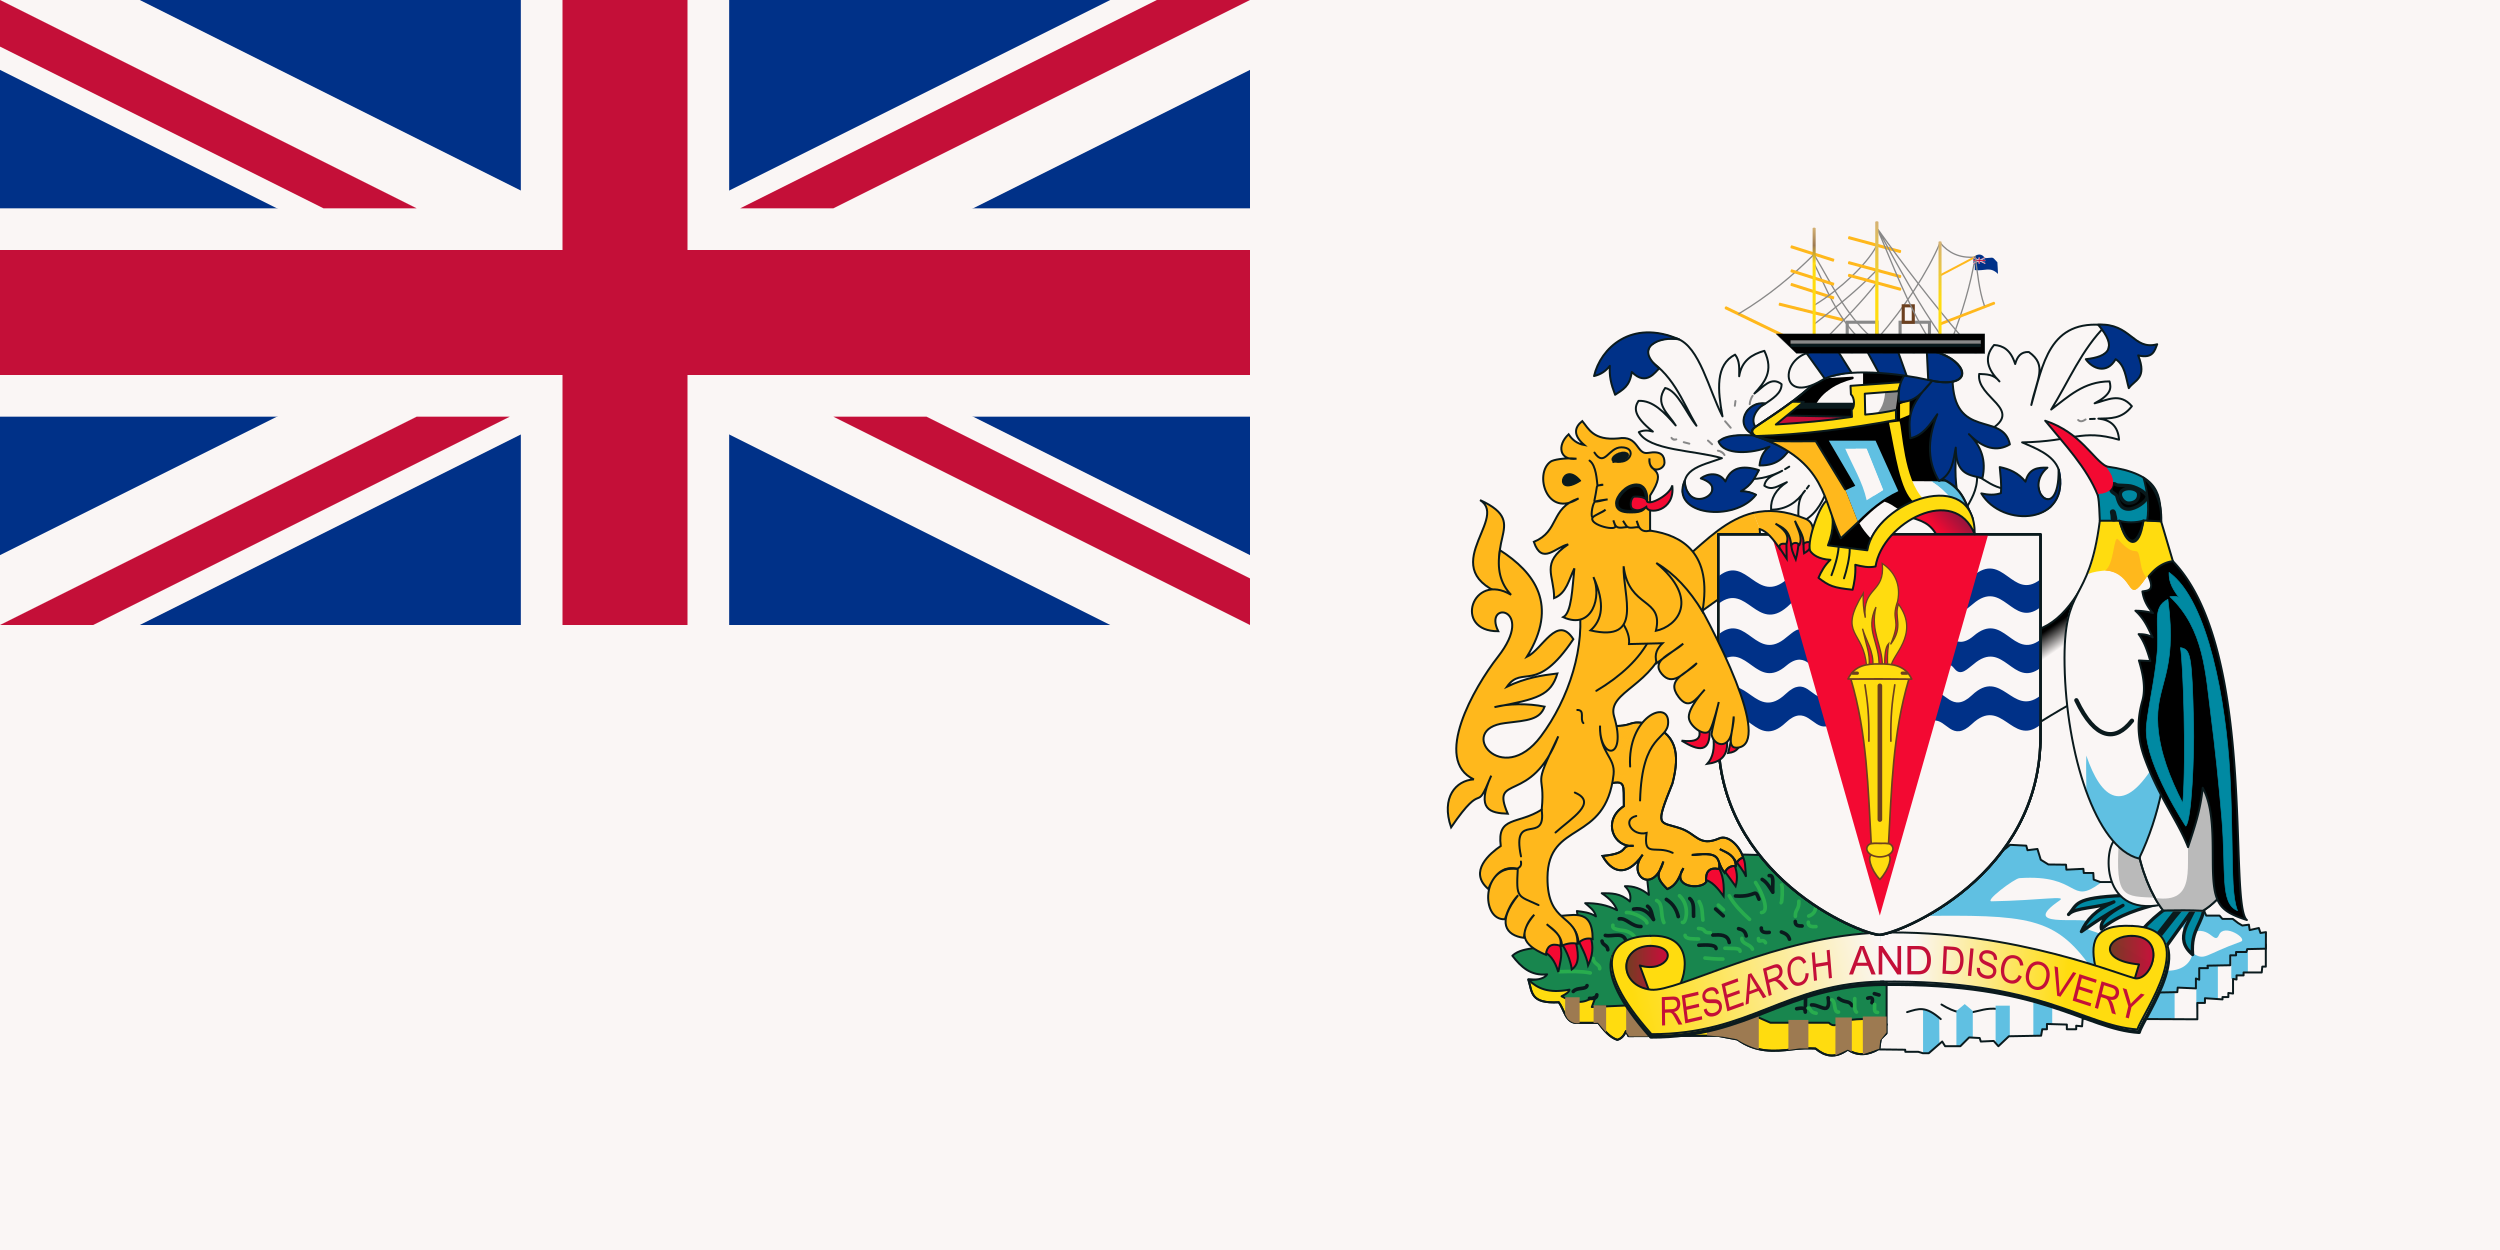 <svg xmlns="http://www.w3.org/2000/svg" xmlns:xlink="http://www.w3.org/1999/xlink" width="1000" height="500">
  <defs>
    <path id="i" fill="#faf6f5" stroke="#0a1a1d" stroke-linecap="round" stroke-linejoin="round" stroke-width=".729" d="M351.267 461.078c-6.222-.367-49.063-17.883-48.66-60.484v-60.483h97.32v60.483c.402 42.601-42.438 60.117-48.66 60.484z" display="block"/>
    <path id="j" fill="none" stroke="#0a1a1d" stroke-linecap="round" stroke-linejoin="round" stroke-width=".729" d="M351.267 461.078c-6.222-.367-49.063-17.883-48.66-60.484v-60.483h97.32v60.483c.402 42.601-42.438 60.117-48.66 60.484z" display="block"/>
    <path id="k" d="M815.877 290.129c.228-2.47.428-7.016.117-11.746-11.152 8.51-15.249-11.617-27.216-.298-8.032 7.596-10.645-2.262-16.019-1.519s-4.815 12.42.559 11.677 7.428 8.95 15.46 1.353c11.967-11.318 15.947 9.043 27.099.533zm-128.443-13.407c-.228 2.47-.077 6.78.234 11.511 11.152-8.51 14.664 12.143 26.631.825 8.032-7.596 10.645 2.262 16.019 1.519s4.815-12.42-.559-11.677-7.428-8.95-15.46-1.353c-11.967 11.318-15.713-9.336-26.865-.825zm128.804-20.883c.229 4.068.063 4.933 0 11.292-11.152 8.511-14.697-11.93-26.859-1.404-2.35 1.69-5.017 4.975-7.538 1.799s-1.309 1.496-2.4-8.727 1.35 2.877 9.938-4.365c12.162-10.526 15.707 9.915 26.86 1.405zm-128.463 8.928c-.228-4.068-.063-4.933 0-11.292 11.152-8.51 14.697 11.93 26.86 1.404 2.35-1.69 5.016-4.975 7.537-1.799s1.31-1.496 2.4 8.728-1.35-2.878-9.938 4.364c-12.162 10.526-15.707-9.915-26.859-1.405zm128.203-32.871c.327 2.724.21 7.98.059 11.106-11.152 8.511-14.697-11.93-26.86-1.404s-12.22-.58-.058-11.107 15.707 9.916 26.86 1.405zm-128.353 9.45c-.326-2.725-.092-7.921.059-11.048 11.152-8.51 14.99 11.872 27.152 1.346s12.22.58.058 11.106-16.117-9.915-27.269-1.404z"/>
    <path id="l" fill="#f30932" d="M751.93 214.012h-43.24l43.24 152.228 43.28-152.228z"/>
    <path id="s" fill="#ffdc0f" stroke-width=".53" d="M756.54 266.685c-.598-4.005 11.873-12.752 2.854-25.03-2 5.253 2.316 8.789-3.158 16.09 4.637-10.892-.152-8.629 2.816-17.26 1.407-6.859-1.391-11.97-6.152-15.095 1.28 12.037-8.104 9.202-6.786 21.682-.766-3.255-.942-6.51-.828-9.765-10.38 16.975.392 14.639 1.324 29.295.62-.102 1.022.406 1.078-.498.22-5.108-.976-7.186-2.683-14.627 1.396 4.782 4.624 9.04 4.137 15.17.849.129 1.307.111 2.456-.14.347-9.619-5.702-14.347-1.214-23.683-2.432 9.867 2.727 15.3 2.565 23.846l.869.003c.076-4.856.29-7.748 1.634-9.241-.544 3.712-.512 5.635-.393 9.247z"/>
    <path id="t" stroke-width=".662" d="m751.95 337.438-3.462-.015c-1.261-21.944-1.62-43.888-8.151-65.832l11.613.015 11.614.015c-6.53 21.944-6.89 43.888-8.151 65.832z"/>
    <path id="u" stroke-width=".662" d="m751.95 271.535 12.752.109c-2.663-5.509-7.418-6.08-12.752-6.068-5.333-.064-10.088.507-12.75 6.015zm0 80.268c3.958-4.27 5.131-9.675 3.118-9.82-.914-.065-2.15-.08-3.118-.11-.967.017-2.204.032-3.117.097-2.013.145-.84 5.563 3.117 9.833z"/>
    <path id="v" stroke-width=".662" d="M751.95 342.761c4.435-.048 6.583-3.152 4.322-4.964-.755-.606-3.524-.424-4.322-.432-.797-.008-3.567-.175-4.322.43-2.26 1.813-.112 4.918 4.322 4.966z"/>
    <path id="w" stroke-width=".662" d="M745.98 273.947c1.093 7.161 1.714 12.322 1.572 22.51m10.369-22.51c-1.094 7.161-1.715 12.322-1.572 22.51"/>
    <path id="x" stroke-width="1.854" d="M751.95 274.323v53.493"/>
    <path id="y" stroke-width="1.324" d="M741.112 269.271h1.805m17.989 0h1.806"/>
  </defs>
  <clipPath id="D">
    <path d="M-420-195h840v390h-840z"/>
  </clipPath>
  <linearGradient id="a">
    <stop offset="0" stop-color="#003188"/>
    <stop offset="1" stop-color="#003188"/>
  </linearGradient>
  <linearGradient id="b">
    <stop offset="0" stop-color="#d5b274"/>
    <stop offset="1" stop-color="#ffdc0f"/>
  </linearGradient>
  <linearGradient id="c" x1="250.267" x2="255.906" y1="364.717" y2="359.281" gradientUnits="userSpaceOnUse">
    <stop offset="0" stop-color="#f30932"/>
    <stop offset="1" stop-color="#96153D"/>
  </linearGradient>
  <linearGradient id="d" x1="49.813" x2="62.697" y1="476.331" y2="476.331" gradientUnits="userSpaceOnUse">
    <stop offset="0" stop-color="#6c401f"/>
    <stop offset="1" stop-color="#c40f38"/>
  </linearGradient>
  <linearGradient id="e" x1="279.923" x2="354.482" y1="593.919" y2="576.418" gradientUnits="userSpaceOnUse">
    <stop offset="0" stop-color="#ffdc0f"/>
    <stop offset="1" stop-color="#faf6f5"/>
  </linearGradient>
  <linearGradient id="f" x1="194.339" x2="208.191" y1="474.268" y2="474.268" gradientUnits="userSpaceOnUse">
    <stop offset="0" stop-color="#6c401f"/>
    <stop offset="1" stop-color="#c40f38"/>
  </linearGradient>
  <linearGradient id="g" x1="363.046" x2="410.144" y1="576.806" y2="580.019" gradientUnits="userSpaceOnUse">
    <stop offset="0" stop-color="#faf6f5"/>
    <stop offset="1" stop-color="#ffdc0f"/>
  </linearGradient>
  <linearGradient id="h" x1="283.311" x2="287.174" y1="394.667" y2="400.293" gradientUnits="userSpaceOnUse">
    <stop offset="0"/>
    <stop offset="1" stop-color="#faf6f5"/>
  </linearGradient>
  <linearGradient id="z" x1="272.137" x2="283.457" y1="400.642" y2="405.966" gradientUnits="userSpaceOnUse">
    <stop offset="0" stop-color="#FFB81C"/>
    <stop offset="1" stop-color="#FFB81C" stop-opacity="0"/>
  </linearGradient>
  <linearGradient xlink:href="#a" id="A" x1="614.838" x2="620.314" y1="327.973" y2="330.254" gradientUnits="userSpaceOnUse"/>
  <linearGradient xlink:href="#a" id="B" x1="632.713" x2="638.314" y1="327.379" y2="330.317" gradientUnits="userSpaceOnUse"/>
  <linearGradient xlink:href="#a" id="C" x1="651.266" x2="656.293" y1="331.008" y2="333.055" gradientUnits="userSpaceOnUse"/>
  <linearGradient id="E" x1="275.092" x2="275.092" y1="176.738" y2="187.643" gradientUnits="userSpaceOnUse">
    <stop offset="0" stop-color="#d5b274"/>
    <stop offset=".5" stop-color="#9d7a51"/>
    <stop offset="1" stop-color="#ffdc0f"/>
  </linearGradient>
  <linearGradient xlink:href="#b" id="F" x1="356.092" x2="356.092" y1="221.425" y2="241.844" gradientTransform="matrix(1.054 0 0 1.056 -81.136 -58.918)" gradientUnits="userSpaceOnUse"/>
  <linearGradient xlink:href="#b" id="G" x1="356.092" x2="356.092" y1="221.425" y2="241.844" gradientTransform="matrix(1 0 0 .888 -42.967 -15.745)" gradientUnits="userSpaceOnUse"/>
  <path fill="#faf6f5" d="M0 0h1000v500H0z"/>
  <path fill="#003188" fill-rule="evenodd" d="M0 0h500v250H0z"/>
  <path fill="#faf6f5" d="M0 0v27.95L444.099 250H500v-27.95L55.902 0zm500 0v27.95L55.902 250H0v-27.952L444.099 0z"/>
  <path fill="#faf6f5" d="M208.333 0v250h83.334V0zM0 83.333v83.334h500V83.333z"/>
  <path fill="#c40f38" d="M0 100v50h500v-50zM225 0v250h50V0zM0 250l166.667-83.333h37.267L37.268 250zM0 0l166.667 83.333h-37.268L0 18.633zm296.066 83.333L462.733 0H500L333.334 83.333zM500 250l-166.666-83.333H370.6L500 231.366z"/>
  <path fill="url(#c)" stroke="#0a1a1d" stroke-linecap="round" stroke-linejoin="round" stroke-width=".601" d="M241.42 360.673c3.165 1.267 6.565 1.481 8.838 6.762l11.314.177-1.989-8-9.9-2.74z" transform="translate(444.044 -270.87) scale(1.324)"/>
  <path fill="#faf6f5" d="m906.324 377.754.234 8.895h-1.639l-.234 2.34h-7.256v1.17h-2.809v1.64l-1.86-.235.022 5.873-1.438-.255v1.638h-2.341v.937l-7.022-.469v1.873h-3.043v6.554l-45.877-.234-.234 3.043-2.34-.234v1.404h-3.746v-1.873l-7.958-.234v2.107h-1.873l-.468 2.575-12.873.234-4.214 3.979-1.872-2.107-5.15.234-.468-1.404-4.213-.234-3.51 3.51h-6.087l-1.17-1.872-5.384 4.682h-2.34l-1.785-.585h-5.223l-.073-.805-10.24-.19-.234-49.213z"/>
  <path fill="#faf6f5" d="m789.76 404.426 1.213-.082 1.119-.218 3.988-.812v13.196l-3.478.092-1.513-1.4-1.27.108z"/>
  <path fill="#60c0e2" d="M769.22 403.736c2.196.744 4.42 1.121 6.467 3.803l.086 10.007-4.322 3.656-2.232.089z"/>
  <path fill="none" stroke="#0a1a1d" stroke-linecap="round" stroke-linejoin="round" stroke-width=".796" d="M776.592 401.805c11.228 6.923 13.387.86 22.47 1.755"/>
  <path fill="#60c0e2" d="m782.561 404.38 3.336-2.75 3.218 2.75v10.532l-1.287-.117-3.21 3.524-2.057.28zm15.683-2.107h5.676v12.113l-1.756 1.463-2.809 2.574-1.111-.877zm15.096-3.102h7.55v10.475l-2.148-.038-.135 1.969-1.611-.026-.554 2.718h-3.101z"/>
  <path fill="none" stroke="#0a1a1d" stroke-linecap="round" stroke-linejoin="round" stroke-width=".796" d="M762.841 404.848c4.845-1.478 7.362-2.542 13.459 2.779"/>
  <path fill="#60c0e2" d="M858.918 395.12h10.923v12.412h-10.923zm19.612-11.09h8.608v15.64l-4.973-.262-.232 1.795-2.883.04-.52 2.896zm13.986-4.055h6.622v9.103l-1.531-.166-.139 1.315-2.798-.15-.002 1.4h-2.152z"/>
  <path fill="#faf6f5" d="M805.442 398.223h6.203v15.917h-6.203z"/>
  <path fill="none" stroke="#0a1a1d" stroke-linecap="round" stroke-linejoin="round" stroke-width=".796" d="M906.324 377.754v8.895h-1.405l-.234 2.34h-7.256v1.17h-2.809v1.64l-1.404-.235v5.852l-1.872-.234v1.638h-2.341v.937l-7.022-.469v1.873h-3.043v6.554l-45.877-.234-.234 3.043-2.34-.234v1.404h-3.746v-1.873l-7.958-.234v2.107h-1.873l-.468 2.575-12.873.234-4.214 3.979-1.872-2.107-5.15.234-.468-1.404-4.213-.234-3.51 3.51h-6.087l-1.17-1.872-5.384 4.682h-2.34l-1.873-.585h-5.15l-.058-.82-10.299-.117-.175-49.27z"/>
  <path fill="#60c0e2" stroke="#0a1a1d" stroke-linecap="round" stroke-linejoin="round" stroke-width=".796" d="m804.051 337.931 6.455.332.497 1.82 3.972-.496 1.324 4.303 3.062 1.903 7.034.083.166 1.986 6.786-.33.165 1.654h3.807l.165 2.648 2.648.993h6.455l34.426 10.262 1.49 3.145h5.296l1.159 1.324h4.138l2.151 1.655 1.655.993 2.649-.331.33 2.152 3.642-.828.662 1.986 2.19-.33-.039 6.62-7.447.165-.331 1.159h-4.138v1.324h-2.317v3.972l-9.103.165.165.993h-3.476v4.635l-1.324-.497v3.972l-7.282-.33-.166 1.82-8.937.166-104.603-11.752c-18.385-31.619 29.692-32.222 46.674-47.336z"/>
  <path fill="#faf6f5" d="M766.48 366.4c44.763-.563 55.543.247 70.011 20.688l-81.265-7.448-1.159-9.765z"/>
  <path fill="#faf6f5" d="M807.775 351.255c-2.018.14-14.224 9.328-11.089 9.269 19.764-.375 30.24-2.458 27.144-.331-16.406 11.265 8.125 6.376 12.33 8.523-4.334 2.704-1.065 2.923 4.469 4.966l24.827 14.565c7.684.514 10.894-3.227 11.585-6.952 5.16 3.121 4.21.791 19.282-4.634 3.014-1.085-6.632-7.49-8.69-2.731-2.05 4.745-3.687-5.48-13.24.165l-5.13-12.33-23.914-8.541-5.185.002c-12.58 9.237-7.874-3.67-32.389-1.971z"/>
  <g stroke="#0a1a1d" stroke-linecap="round" stroke-linejoin="round" stroke-width=".796">
    <path fill="#ffdc0f" d="M611.332 391.778c1.594 5.198.737 9.748 12.179 9.132 2.293 3.032 2.728 8.541 7.516 8.247h8.276c2.233 2.871 4.466 5.742 7.613 6.786 1.675-.47 2.735-1.76 3.476-3.476l.993 1.986 35.585-.166 7.944 1.49c7.338 5.251 14.685 4.929 22.013 3.972 3.1-.404 6.179-.475 9.269-.33 3.664 3.032 7.695 4.216 12.91.427 3.729 2.518 7.913 2.457 12.578-.33l.629-3.911 2.27-2.255-.008-3.697-9.677-10.758z"/>
    <path fill="none" d="M611.332 391.778c1.594 5.198.737 9.748 12.179 9.132 2.293 3.032 2.728 8.541 7.516 8.247h8.276c2.233 2.871 4.466 5.742 7.613 6.786 1.675-.47 2.735-1.76 3.476-3.476l.993 1.986 35.585-.166 7.944 1.49c7.338 5.251 14.685 4.929 22.013 3.972 3.1-.404 6.179-.475 9.269-.33 3.664 3.032 7.695 4.216 12.91.427 3.729 2.518 7.913 2.457 12.578-.33l.629-3.911 2.27-2.255-.008-3.697-9.677-10.758z"/>
    <path fill="#18864e" d="m706.566 342.07-18.372-.497-29.46 8.772.827 7.613c-2.975-2.508-6.183-3.616-9.6-3.476 2.093 2.042 2.539 4.083 1.987 6.124-3.752-3.434-7.504-3.31-11.255-3.31 3.465 2.262 5.303 4.524 6.124 6.786-4.003-2.163-8.301-2.852-12.745-2.814 1.768 1.544 3.798 2.912 4.304 5.297-2.538-1.632-5.076-1.789-7.614-2.152l.828 5.627-17.544 9.103c-3.279.56-6.674.888-9.103 3.145 3.439 4.531 7.405 8.159 13.903 7.448-.82 1.376-2.938 2.264-7.283 2.317 3.315 3.187 7.656 5.432 16.22 3.807-.053.883-1.333 1.765-3.145 2.648 7.232 4.071 10.357 1.753 13.738-.165l-1.655 4.468 18.537-.827 44.19 3.31 8.773 3.807h23.337c1.434 1.485 2.869 1.154 4.303 0 2.82-1.172 6.013-1.408 9.269-1.49 3.707.616 6.856 1.492 9.517 2.317v-37.405z"/>
  </g>
  <path fill="none" stroke="#0a1a1d" stroke-linecap="round" stroke-linejoin="round" stroke-width="1.458" d="M853.326 371.463c29.543 1 3.553 36.006 2.318 41.423-22.023-1.501-37.841-19.957-102.172-19.2"/>
  <path fill="#9d7a51" d="M626.062 398.895h5.793v10.344c-1.82.326-3.38-.326-4.759-1.655l-1.034-1.862zm11.378 3.228h5.007v10.882l-3.268-3.89-1.738.083zm12.997.304 9.389-.263v12.413h-8.193l-1.158-1.696zm32.42 1.151 20.657 1.463v14.629a31.364 31.364 0 0 1-8.739-3.935l-5.657-1.039-6.32-.527zm32.505 4.389h7.99v11.41h-3.582l-4.408.615zm18.814-.994h6.554v13.721l-1.61-.82-4.958 2.267zm10.943-.353h9.48V413l-2.517 3.19-.35 3.305-6.584 2.224z"/>
  <g fill="none" stroke-linecap="round" stroke-linejoin="round" stroke-width="1.101">
    <g stroke="#0a1a1d" stroke-width="1.458">
      <path d="M753.23 393.677c-39.427.473-52.878 21.113-92.85 21.06-25.055-28.159-16.683-39.134-.4-39.31"/>
      <path d="M640.814 376.431c.233 1.765 2.163 1.45 2.317 3.476m-.993-5.752c2.976.697 7.772-1.94 8.4 3.062m-2.856-9.682c2.897-.482 4.883 3.17 8.69 3.062m-2.938-6.951c3.608-.689 6.025 1.243 7.986 4.179-.758-1.805-.661-4.122-2.4-5.338m7.53-2.731c2.898 1.87 4.132 4.31 4.76 6.869m4.592-7.2c1.984 1.622 1.389 4.533 1.53 7.076m8.814-2.897 3.062 2.731m-9.765 11.751c1.25-.007 6.905-.595 6.869 1.324m-1.282-5.4c2.977-.163 6.042-.256 6.557 2.98m3.745-5.524c1.386.316 2.655.84 3.062 2.896m6.041-3.144c-.165 1.406.883 1.986 3.145 1.737m4.882-.165c1.376.515 2.717 1.084 3.228 2.896m2.317-7.116c-.058 1.713 1.269 1.844 2.73 1.82"/>
    </g>
    <path stroke="#28ac4e" stroke-width="1.458" d="M623.849 388.679c4.395-.112 8.82-.25 12.248.496m1.158-5.792c.144 2.165 2.854 2.457 2.607 4.096m5.296-17.379c.11.675-.955 1.484 4.432 2.155.845.105 3.349.783 4.63 3.018m-3.641-10.262c2.805-.168 8.019 2.557 8.193 4.138m3.889-8.938c2.79 1.296 1.359 5.758 2.897 8.814m6.248-10.717c4.507 4.02 2.434 11.624 1.158 10.634m6.703-8.317c1.55 2.732 1.124 4.97 1.49 7.407m-1.738 3.351c3.29.129 1.496 1.858 4.676 1.697m-10.055 1.075c.167 1.68 3.52 1.333 5.379 1.449m2.565 7.613c2.187.205 4.33.423 7.159.414m.827-4.345c2.305.249 6.21-.334 6.041 1.2m.745-5.131c-.132 2.326 3.472 2.283 4.22 4.304m2.401-4.221c-.077 2.27 1.632-.391 2.813 1.655m-18.868-15.061 2.069 1.903m2.317-5.627c1.863 3.403 4.823 6.469 8.11 9.434m2.4-14.73c2.576 3.84 5.79 11.728 2.4 11.999m8.027-11.048c.537.843.17 7.117-.165 7.159m11.006 5.296c1.419-.461 2.547-1.557 2.648-2.897m-2.814 5.379c-.138 1.61 1.229 1.882 3.063 1.738m-6.828-10.138c.136 3.437-1.545 3.254-1.407 6.042"/>
    <path stroke="#0a1a1d" stroke-width="1.458" d="M694.19 358.39c8.807.566 7.498-3.574 9.394 1.283m4.096-9.433c2.248-.428 1.17 4.134 1.448 6.661-1.24-1.891-2.29-3.97-4.262-5.13m-75.559 44.814c1.49-1.81 5.085-.615 5.5-2.34m.996 5.09c1.69.182 2.942-.034 2.926-1.404m79.933 5.559c1.547-.184 3.394-.85 3.453 1.346l.117-6.32m2.399 3.453c2.002-.185 4.418 1.664 5.766 1.344.89-.211 1.314-1.664.846-4.212m4.214.234c2.75 2.108 4.075.614 5.383 2.926m6.261-2.984c1.646-.552 2.237.025 1.697 1.814m.937-3.628 1.872.526"/>
    <path stroke="#28ac4e" stroke-width="1.458" d="M723.227 403.256c1.162-.3.456 1.694 3.218 2.048m6.261-5.384c1.67.424.596 5.145 2.692 4.916m6.495-5.384c.116 1.947-.393 4.697.703 5.384m7.256-3.043c.062 1.351-.488 3.26 1.17 3.16"/>
  </g>
  <path fill="#0089a2" stroke="#0a1a1d" stroke-linecap="round" stroke-linejoin="round" stroke-width="1.325" d="M866.976 362.98c-3.902 2.665-7.214 5.724-10.182 9.012l5.618 4.271c3.548-4.134 6.079-7.874 10.237-12.703.182-.21-1.587-.22-1.256-.63l-9.911 12.691 4.383 3.86 12.873-17.964c-2.378 6.794-9.63 13.655-1.697 20.305-.826-10.528 4.17-11.74 4.799-20.246z"/>
  <path fill="url(#d)" d="M67.313 476.33c0 4.195-3.918 7.595-8.75 7.595s-8.75-3.4-8.75-7.594 3.917-7.594 8.75-7.594 8.75 3.4 8.75 7.594z" opacity=".99" transform="matrix(1.22 0 0 1.34 588.524 -252.22)"/>
  <path fill="#ffdc0f" stroke="#0a1a1d" stroke-linecap="round" stroke-linejoin="round" stroke-width=".796" d="M659.89 378.323c12.759.238 6.834 11.23-3.972 7.861l3.89 10.593 11.006-1.241c2.739-2.133 8.871-22.272-11.007-21.186"/>
  <path fill="url(#e)" d="M283.755 569.852c.734 1.366.74 2.212 0 3-9.741.224-9.747 12.123.125 13.25 7.938.905 38.12-16.408 69.624-17.25.158 3.532.384 8.74.677 14.784-29.777.356-39.936 15.945-70.125 15.905-18.922-21.267-12.599-29.556-.301-29.69z" transform="translate(284.176 -380.179) scale(1.324)"/>
  <path fill="url(#f)" d="M210.375 474.268c0 4.125-3.68 7.47-8.219 7.47s-8.219-3.345-8.219-7.47 3.68-7.468 8.22-7.468 8.218 3.344 8.218 7.468z" opacity=".99" transform="matrix(1.364 0 0 1.352 576.855 -259.143)"/>
  <path fill="#ffdc0f" stroke="#0a1a1d" stroke-linecap="round" stroke-linejoin="round" stroke-width=".796" d="M853.123 374.355c-10.217-.39-14.969 9.743 2.483 11.42l-2.483 8.188-14.648-5.792c-2.542-10.617-1.81-18.71 14.61-17.79"/>
  <path fill="url(#g)" d="M429.63 569.852c-.925-.78-.783-2.14 0-3 22.312.754 2.682 27.193 1.75 31.284-16.633-1.134-28.86-15.198-77.446-14.626-.15-5.437-.192-7.58-.523-14.66 41.51-1.101 74.844 13.85 77.593 13.877 5.07.048 9.134-12.683-1.375-12.875z" transform="translate(284.176 -380.179) scale(1.324)"/>
  <path fill="none" d="M661.466 413.606c22.038.397 60.442-20.748 81.337-23.875"/>
  <path fill="#c40f38" d="m664.827 410.204-.109-11.352 4.08-.214c.82-.044 1.444.026 1.873.207.428.182.773.524 1.033 1.026.26.503.393 1.067.4 1.692.007.805-.198 1.495-.615 2.07-.417.574-1.067.96-1.948 1.156.324.174.57.35.74.526.359.384.7.87 1.024 1.457l1.63 3.005-1.531.08-1.24-2.297a21.027 21.027 0 0 0-.894-1.518c-.233-.349-.442-.591-.625-.726a1.592 1.592 0 0 0-.558-.273c-.139-.029-.365-.035-.679-.018l-1.412.074.048 5.04zm1.157-6.406 2.617-.138c.556-.029.99-.123 1.303-.281a1.57 1.57 0 0 0 .709-.72c.16-.32.239-.664.235-1.03-.005-.537-.167-.97-.486-1.3-.32-.329-.82-.476-1.502-.44l-2.912.154zm8.129 5.55-1.42-11.167 6.573-1.517.167 1.317-5.37 1.24.435 3.42 5.03-1.16.166 1.31-5.03 1.16.484 3.801 5.581-1.288.168 1.317zm7.387-5.496 1.098-.474c.154.534.36.946.62 1.238s.612.481 1.06.57c.448.089.927.053 1.437-.108a3.213 3.213 0 0 0 1.155-.627c.317-.275.533-.582.65-.924s.144-.682.081-1.022c-.063-.345-.2-.62-.41-.827-.211-.206-.52-.337-.928-.394-.262-.039-.828-.05-1.697-.032-.869.018-1.488-.029-1.859-.14-.479-.14-.86-.38-1.146-.722-.285-.341-.474-.765-.567-1.27a3.55 3.55 0 0 1 .1-1.68 3.156 3.156 0 0 1 .925-1.454 4.2 4.2 0 0 1 1.579-.896c.665-.21 1.276-.264 1.832-.161a2.34 2.34 0 0 1 1.386.79c.367.423.62.955.759 1.594l-1.12.464c-.189-.676-.492-1.136-.91-1.38-.419-.243-.973-.256-1.663-.039-.718.227-1.212.554-1.482.98-.27.427-.362.868-.278 1.323.072.395.248.684.528.866.275.183.92.256 1.935.218 1.014-.037 1.72-.012 2.115.075.577.13 1.031.382 1.364.757.332.374.552.856.66 1.447a3.8 3.8 0 0 1-.106 1.784 3.61 3.61 0 0 1-.957 1.58c-.46.45-1.01.776-1.65.978-.813.257-1.52.326-2.123.21a2.65 2.65 0 0 1-1.532-.902c-.42-.485-.705-1.092-.856-1.822zm9.44.683-2.318-10.903 6.438-2.314.274 1.287-5.26 1.89.71 3.34 4.925-1.771.272 1.28-4.925 1.77.789 3.71 5.466-1.964.274 1.286zm7.303-2.652.986-12.142 1.266-.474 6.055 9.502-1.338.501-1.77-2.902-3.71 1.392-.242 3.656zm1.566-5.421 3.01-1.128-1.598-2.662a30.8 30.8 0 0 1-1.132-2.016c.042.739.037 1.49-.016 2.254zm7.708 1.92-2.338-10.895 3.946-1.43c.793-.287 1.417-.408 1.872-.362.454.046.858.272 1.212.678.353.406.594.91.722 1.509.166.773.102 1.498-.193 2.176-.295.679-.854 1.244-1.677 1.697.35.07.626.166.826.286.427.261.857.626 1.289 1.095l2.184 2.404-1.481.537-1.664-1.84c-.485-.53-.875-.927-1.172-1.194s-.549-.436-.755-.511a1.485 1.485 0 0 0-.599-.095c-.14.013-.363.075-.667.185l-1.366.495 1.039 4.838zm-.128-6.513 2.53-.918c.54-.195.945-.415 1.22-.662a1.8 1.8 0 0 0 .551-.904c.094-.357.103-.712.027-1.063-.11-.516-.354-.884-.73-1.105-.378-.221-.896-.212-1.555.027l-2.817 1.02zm14.82-2.577 1.255.004c-.037 1.274-.323 2.325-.86 3.153s-1.273 1.385-2.21 1.672c-.968.296-1.8.296-2.492-.002-.693-.298-1.28-.857-1.759-1.677-.48-.82-.812-1.757-.999-2.81-.203-1.147-.202-2.203.004-3.168.206-.964.6-1.769 1.182-2.415a4.52 4.52 0 0 1 2.062-1.333c.9-.276 1.706-.227 2.419.147.713.373 1.28 1.032 1.702 1.976l-1.112.697c-.35-.738-.757-1.23-1.218-1.474-.462-.245-.993-.275-1.594-.09-.69.211-1.232.591-1.625 1.14-.392.548-.621 1.193-.688 1.934a8.301 8.301 0 0 0 .093 2.204c.167.937.423 1.721.77 2.352.347.631.786 1.048 1.317 1.25a2.433 2.433 0 0 0 1.62.05 2.736 2.736 0 0 0 1.567-1.225c.378-.613.567-1.408.566-2.385zm3.396 3.045-.92-11.265 1.21-.196.38 4.626 4.758-.773-.379-4.625 1.212-.197.92 11.265-1.21.196-.435-5.31-4.758.773.434 5.31zm14.025-2.567 4.368-11.374h1.621l4.655 11.374h-1.714l-1.327-3.445h-4.756l-1.249 3.445zm3.282-4.67h3.856l-1.187-3.15a31.123 31.123 0 0 1-.807-2.359 14.5 14.5 0 0 1-.613 2.172zm8.565 4.67v-11.374h1.544l5.974 8.93v-8.93h1.443v11.374h-1.544l-5.974-8.938v8.938zm11.498 0v-11.374h3.918c.884 0 1.559.055 2.024.163a3.86 3.86 0 0 1 1.669.815c.6.507 1.048 1.155 1.346 1.943.297.79.446 1.69.446 2.704 0 .864-.101 1.63-.303 2.297-.202.667-.46 1.219-.776 1.656-.315.437-.66.781-1.035 1.032a4.26 4.26 0 0 1-1.358.57 7.75 7.75 0 0 1-1.827.194zm1.505-1.342h2.428c.75 0 1.338-.07 1.765-.21.427-.14.767-.336 1.02-.59.357-.356.635-.836.834-1.438.2-.603.299-1.334.299-2.192 0-1.19-.195-2.104-.586-2.743-.39-.638-.865-1.066-1.423-1.284-.404-.155-1.053-.232-1.948-.232h-2.39z"/>
  <path fill="none" stroke="#0a1a1d" stroke-linecap="round" stroke-linejoin="round" stroke-width=".796" d="M660.191 378.332c-12.897.297-12.905 16.053.166 17.544 10.512 1.2 50.473-21.725 92.189-22.84m.896 19.575c-39.427.472-52.878 21.113-92.851 21.06-25.054-28.16-16.672-39.156-.39-39.332"/>
  <path fill="none" stroke="#0a1a1d" stroke-linecap="round" stroke-linejoin="round" stroke-width=".796" d="M852.682 370.356c29.543 1 3.553 36.006 2.317 41.422-22.022-1.5-38.4-19.895-102.73-19.137m-.838-19.576c54.964-1.46 99.432 18.275 103.072 18.31 6.712.065 12.093-16.793-1.82-17.047"/>
  <path fill="#c40f38" d="m776.965 389.46.547-11.01 3.406.229c.77.052 1.353.144 1.753.276.56.183 1.03.479 1.41.886.498.526.857 1.179 1.078 1.96.22.78.306 1.662.258 2.643-.042.836-.166 1.571-.374 2.205-.207.634-.458 1.154-.754 1.558-.295.405-.612.718-.95.939a3.43 3.43 0 0 1-1.208.472c-.467.094-1 .121-1.598.081zm1.373-1.212 2.112.142c.652.044 1.166.01 1.544-.1.378-.11.683-.28.916-.51.327-.325.592-.773.794-1.345.202-.572.324-1.273.365-2.104.057-1.152-.069-2.048-.378-2.69-.309-.64-.7-1.082-1.176-1.325-.343-.174-.904-.287-1.682-.34l-2.077-.139zm8.824 2.034.975-10.97 1.304.15-.975 10.97zm3.596-3.173 1.24.079c-.01.555.068 1.025.236 1.409s.461.72.88 1.008.908.476 1.465.566c.495.08.943.069 1.342-.034.4-.103.71-.282.931-.537.221-.256.353-.553.395-.89a1.58 1.58 0 0 0-.155-.94c-.146-.285-.414-.547-.802-.787-.25-.156-.809-.428-1.68-.814-.87-.386-1.473-.715-1.808-.986-.434-.349-.74-.744-.92-1.185s-.236-.913-.173-1.415c.069-.55.274-1.043.615-1.477.341-.434.797-.73 1.368-.892.57-.161 1.186-.189 1.846-.082.728.117 1.352.35 1.875.7.523.35.902.803 1.137 1.358.235.554.324 1.153.266 1.797l-1.258-.096c.02-.7-.141-1.259-.483-1.673-.341-.415-.889-.683-1.643-.804-.785-.127-1.377-.06-1.776.203-.4.262-.627.62-.684 1.071-.05.392.037.735.26 1.03.218.293.838.658 1.86 1.093 1.02.436 1.715.784 2.083 1.046.534.385.91.824 1.125 1.317a3.02 3.02 0 0 1 .213 1.619 3.144 3.144 0 0 1-.654 1.569 2.935 2.935 0 0 1-1.438.991c-.596.195-1.244.237-1.944.124-.888-.143-1.614-.407-2.177-.792a3.433 3.433 0 0 1-1.25-1.527 4.11 4.11 0 0 1-.292-2.049zm16.749 2.873 1.222.648c-.475 1.116-1.118 1.904-1.927 2.364-.809.461-1.72.579-2.731.353-1.048-.234-1.858-.661-2.432-1.282-.573-.621-.952-1.42-1.136-2.396a8.34 8.34 0 0 1-.006-3.014c.198-1.126.564-2.065 1.098-2.817.534-.752 1.196-1.266 1.986-1.542a4.43 4.43 0 0 1 2.472-.127c.972.216 1.741.674 2.308 1.373.566.699.892 1.576.978 2.633l-1.325.05c-.087-.838-.314-1.484-.68-1.938-.365-.455-.873-.755-1.523-.9-.747-.167-1.406-.107-1.978.18-.571.286-1.018.742-1.339 1.368a7.037 7.037 0 0 0-.67 2.009c-.16.92-.18 1.75-.06 2.489.12.74.405 1.336.854 1.789.448.452.969.745 1.561.877.72.16 1.371.066 1.952-.285.58-.351 1.04-.962 1.376-1.832zm2.954-.82c.39-1.777 1.123-3.049 2.2-3.816 1.078-.768 2.295-.964 3.652-.588a4.659 4.659 0 0 1 2.247 1.373c.61.67 1.01 1.478 1.199 2.426.189.948.166 1.958-.068 3.029-.238 1.085-.647 2.001-1.229 2.749-.581.748-1.28 1.242-2.1 1.482a4.436 4.436 0 0 1-2.48.014 4.608 4.608 0 0 1-2.27-1.403 5.06 5.06 0 0 1-1.184-2.442 6.912 6.912 0 0 1 .033-2.824zm1.308.385c-.282 1.29-.193 2.392.268 3.307s1.162 1.503 2.103 1.763c.958.265 1.83.11 2.613-.469.783-.578 1.325-1.556 1.627-2.933.19-.871.225-1.669.102-2.392-.122-.723-.4-1.334-.83-1.833a3.199 3.199 0 0 0-1.6-1.011c-.901-.25-1.752-.12-2.553.388-.8.51-1.377 1.569-1.73 3.18zm11.103 8.744-1.085-11.773 1.368.425.582 8.489c.047.68.072 1.312.073 1.895.29-.534.605-1.06.943-1.58l4.48-6.915 1.291.4-6.356 9.462zm6.196 1.958 2.716-10.591 6.886 2.226-.32 1.25-5.627-1.819-.831 3.244 5.268 1.703-.318 1.243-5.269-1.704-.924 3.605 5.847 1.89-.32 1.25zm8.88 2.886 2.679-10.603 4.227 1.346c.85.27 1.472.572 1.866.903.395.331.663.78.806 1.347.142.566.14 1.141-.007 1.725-.19.752-.57 1.316-1.138 1.692-.568.377-1.327.49-2.277.338.289.285.498.541.627.77.274.494.504 1.075.691 1.744l.93 3.414-1.587-.505-.705-2.608a22.68 22.68 0 0 0-.541-1.751c-.153-.414-.307-.718-.462-.913a2.046 2.046 0 0 0-.504-.465c-.135-.08-.365-.171-.69-.275l-1.463-.466-1.19 4.709zm2.759-5.522 2.712.864c.577.184 1.044.26 1.403.232s.66-.163.902-.4c.243-.238.407-.528.494-.87a1.807 1.807 0 0 0-.179-1.394c-.245-.427-.722-.753-1.428-.979l-3.018-.96zm9.546 9.38 1.07-4.512-2.237-7.243 1.542.461 1.127 3.776c.206.705.388 1.403.546 2.093.42-.47.917-.993 1.491-1.568l2.598-2.576 1.476.441-5.277 4.996-1.069 4.511z"/>
  <path fill="#FFB81C" stroke="#0a1a1d" stroke-linecap="round" stroke-width=".796" d="m703.894 211.627.84 15.713-26.979 19.199-3.29-23.554c8.307-7.19 16.321-15.341 26.93-17.854"/>
  <path fill="url(#h)" stroke="#0a1a1d" stroke-linecap="round" stroke-linejoin="round" stroke-width=".601" d="M277.018 395.542c9.025-1.133 15.192-9.527 20.312-21.438l-7.187 43.188c-4.037 2.213-7.87 4.63-11.75 7z" transform="translate(444.044 -270.87) scale(1.324)"/>
  <use xlink:href="#i" stroke-linecap="round" stroke-linejoin="round" stroke-width=".729" display="block" transform="translate(286.667 -236.537) scale(1.324)"/>
  <use xlink:href="#j" stroke-linecap="round" stroke-linejoin="round" stroke-width=".729" display="block" transform="translate(286.667 -236.537) scale(1.324)"/>
  <use xlink:href="#k" fill="#003188"/>
  <use xlink:href="#l"/>
  <g fill="none" stroke-linecap="round" stroke-linejoin="round">
    <use xlink:href="#m" stroke="#ffdc0f" stroke-width="2.119"/>
    <use xlink:href="#n" stroke="#FFB81C" stroke-width="1.059"/>
    <use xlink:href="#o" stroke="#ffdc0f" stroke-width="2.119"/>
    <use xlink:href="#p" stroke="#FFB81C" stroke-width="1.059"/>
    <use xlink:href="#q" stroke="#ffdc0f" stroke-width="2.119"/>
    <use xlink:href="#r" stroke="#FFB81C" stroke-width="1.059"/>
  </g>
  <g stroke="#6c401f">
    <use xlink:href="#s" stroke-width=".53"/>
    <g stroke-linejoin="round">
      <g stroke-width=".5">
        <g fill="#ffdc0f" stroke-width=".662">
          <use xlink:href="#t"/>
          <use xlink:href="#u"/>
          <use xlink:href="#v"/>
        </g>
        <use xlink:href="#w" fill="none" stroke-linecap="round" stroke-width=".662"/>
      </g>
      <g fill="#ffdc0f" stroke-linecap="round">
        <use xlink:href="#x" stroke-width="1.854"/>
        <use xlink:href="#y" stroke-width="1.324"/>
      </g>
    </g>
  </g>
  <use xlink:href="#i" stroke-linecap="round" stroke-linejoin="round" stroke-width=".729" display="block" transform="translate(286.667 -236.537) scale(1.324)"/>
  <use xlink:href="#k" fill="#003188"/>
  <use xlink:href="#l"/>
  <use xlink:href="#j" stroke-linecap="round" stroke-linejoin="round" stroke-width=".729" display="block" transform="translate(286.667 -236.537) scale(1.324)"/>
  <g fill="none" stroke-linecap="round" stroke-linejoin="round">
    <use xlink:href="#m" stroke="#ffdc0f" stroke-width="2.119"/>
    <use xlink:href="#n" stroke="#FFB81C" stroke-width="1.059"/>
    <use xlink:href="#o" stroke="#ffdc0f" stroke-width="2.119"/>
    <use xlink:href="#p" stroke="#FFB81C" stroke-width="1.059"/>
    <use xlink:href="#q" stroke="#ffdc0f" stroke-width="2.119"/>
    <use xlink:href="#r" stroke="#FFB81C" stroke-width="1.059"/>
  </g>
  <g stroke="#6c401f">
    <use xlink:href="#s" stroke-width=".53"/>
    <g stroke-linejoin="round">
      <g stroke-width=".5">
        <g fill="#ffdc0f" stroke-width=".662">
          <use xlink:href="#t"/>
          <use xlink:href="#u"/>
          <use xlink:href="#v"/>
        </g>
        <use xlink:href="#w" fill="none" stroke-linecap="round" stroke-width=".662"/>
      </g>
      <g fill="#ffdc0f" stroke-linecap="round">
        <use xlink:href="#x" stroke-width="1.854"/>
        <use xlink:href="#y" stroke-width="1.324"/>
      </g>
    </g>
  </g>
  <g stroke="#0a1a1d" stroke-linecap="round" stroke-width=".601">
    <path fill="#f30932" stroke-width=".796" d="M616.941 380.64c2.677.624 4.99 3.376 6.379 8.192.764-4.232 2.184-7.967.117-12.347-4.877-1.184-6.25 1.324-6.496 4.154zm6.847-3.98c.244-.344 4.05 4.756 4.915 11.118 3.518-2.438 2.5-7.124 1.346-12.347-1.572.327-3.968.47-6.261 1.23zm7.08-1.463c1.504 3.334 3.665 6.83 4.389 10.943 1.63-3.526 2.459-7.4.76-12.171zm48.635-84.564c.247 2.39 2.21 6.753-6.854 5.625 6.91 4.289 11.442 4.937 11.236-4.29zm5.749 3.579c.736 5.136-.067 8.812-2.362 11.35 5.08-.685 8.683-2.958 7.84-10.006zm7.288 1.481-1.294 5.523c3.984-.481 3.78-2.36 5.629-3.553z"/>
    <path fill="#FFB81C" stroke-width=".796" d="M606.586 239.588c-36.462-9.906-2.134-31.721-14.565-39.557 22 10.072-3.195 17.02 14.565 39.557zM621.681 366.361c6.41.493 15.351-4.134 15.39 9.246-2.488-.639-4.372.3-5.618 1.521-.801-8.273-6.201-7.616-9.772-10.767z"/>
  </g>
  <g stroke="#0a1a1d" stroke-linecap="round" stroke-width=".601">
    <path fill="#f30932" stroke-width=".796" d="M693.79 343.75c1.75 2.443 3.429 4.183 4.635 6.952-.44-3.416-.03-7.344-2.11-8.607zm-12.454 7.945c3.567.678 5.834 3.74 8.11 6.786.173-4.207.177-8.436-2.896-13.076-3.126.883-5.587 2.346-5.214 6.29zm7.738-4.304 5.172 7.117c.95-3.31.595-6.509-.993-9.6z"/>
    <path fill="#FFB81C" stroke-width=".796" d="M643.336 290.333c10.747.563 7.249-2.268 15.062-.993 12.451 3.634 13.678 12.064 10.598 24-7.264 18.027-5.357 15.094 3.252 18.036 6.478 2.214 7.383 7.459 15.445 3.976 3.773-1.63 8.497 3.556 9.558 7.696-1.198.305-2.07 1.046-2.606 2.234-1.99-4.071-4.405-4.329-6.704-5.627 2.903 1.483 6.223 2.55 6.372 6.786-1.927-.266-3.424.597-4.468 2.648-4.237-5.373.06-8.425-13.076-7.117 2.043.479 11.827-3.128 10.924 5.628-4.12-.82-5.614 1.18-5.213 5.213-2.285 3.233-14.225 2.063-9.104-5.544-1.686 3.109-2.292 6.677-6.454 8.358-5.574-5.38-3.15-6.335-1.573-11.007-3.942 13.47-14.844 5.631-8.275-2.73-6.822 9.79-12.71 6.504-16.055.496 11.837-1.152 6.249-4.433 12.414-4.055-7.91.918-12.819-9.948-3.89-15.889-.231-8.61 1.086-10.836-6.786-8.69l-7.53-27.474z"/>
  </g>
  <path fill="url(#z)" d="M272.627 398.048c1.458-.334 7.516-2.085 7.984-1.116l-6.087 18.63c-3.039-1.394-7.39-1.113-9.116-2.42 2.49-3.368 1.03-15.193 7.219-15.094z" transform="translate(286.005 -236.206) scale(1.324)"/>
  <g stroke="#0a1a1d" stroke-linecap="round" stroke-width=".796">
    <path fill="none" d="M654.501 326.398c-5.817 1.329-1.672 8.231 4.138 6.785-1.359 10.186 3.436 4.664 10.427 7.945"/>
    <path fill="none" d="M643.336 290.333c10.747.563 7.249-2.268 15.062-.993 12.451 3.634 13.678 12.064 10.598 24-7.264 18.027-5.357 15.094 3.252 18.036 6.478 2.214 7.383 7.459 15.445 3.976 3.773-1.63 8.497 3.556 9.558 7.696-1.198.305-2.07 1.046-2.606 2.234-1.99-4.071-4.405-4.329-6.704-5.627 2.903 1.483 6.223 2.55 6.372 6.786-1.927-.266-3.424.597-4.468 2.648-4.237-5.373.06-8.425-13.076-7.117 2.043.479 11.827-3.128 10.924 5.628-4.12-.82-5.614 1.18-5.213 5.213-2.285 3.233-14.225 2.063-9.104-5.544-1.686 3.109-2.292 6.677-6.454 8.358-5.574-5.38-3.15-6.335-1.573-11.007-3.942 13.47-14.844 5.631-8.275-2.73-6.822 9.79-12.71 6.504-16.055.496 11.837-1.152 6.249-4.433 12.414-4.055-7.91.918-12.819-9.948-3.89-15.889-.231-8.61 1.086-10.836-6.786-8.69l-7.53-27.474z"/>
    <path fill="#FFB81C" d="M652.051 306.616c-1.178-19.854 15.355-27.078 15.215-17.672-.113 7.43-10.489 4.123-11.236 31.248"/>
  </g>
  <g stroke="#0a1a1d" stroke-linecap="round">
    <g stroke-width=".601">
      <path fill="#FFB81C" stroke-width=".796" d="M631.413 240.415c3.114 17.917-3.905 39.212-15.062 54.122-15.654 20.92-34.113-2.919-14.4-5.296 9.234-1.114 13.932-1.32 15.89-6.584-6.679-1.397-14.848-1.191-20.047.197 17.5-3.26 22.49-4.717 25.178-13.475-6.39.743-12.88 1.787-20.193 5.297 6.32-8.934 11.542 3.441 26.559-19.006-6.471-10.157-12.42 4.19-18.614 7.089 12.866-20.784 3.147-33.777-10.758-42.702-1.242 7.434.095 13.249 4.468 17.875-15.597-9.428-23.295 14.695-5.13 14.565-6.229-12.51 15.414-9.64-.166 10.262-9.582 12.241-26.124 41.263-9.6 48.99-7.167.388-13.207 7.226-9.103 19.2 13.771-20.19 9.226-4.04 16.055-20.689-6.276 13.756-.285 14.96 6.62 15.227-7.198-16.555 9.365-2.962 20.193-30.95-10.928 22.557-5.025 13.096-6.62 29.295-9.539 6.123-17.958 2.434-16.386 14.565-4.133 2.806-13.174 10.21-4.966 17.213 2.974-7.498 7.058-9.002 11.586-8.11-14.449-1.648-14.7 20.741-4.965 20.192 1.22-3.77 2.664-6.863 5.296-9.6-8.664 10.844-4.94 16.094 2.317 17.048.235-4.057 1.882-6.92 4.138-9.268-6.295 7.543-5.092 11.913 4.634 16.054.348-3.301 2.017-4.86 5.793-3.641.881-3.908-2.407-6.212-5.462-8.607 2.525 2.306 5.924 4.084 6.124 8.569 2.164-.95 4.197-1.155 6.207-.781.03-12.208-12.175-7.446-12-26.49.21-22.98 23.31-13.258 26.433-41.212.78-6.982-5.757-8.584-5.413-19.53-.334 13.807 10.929 14.093 5.627-3.642-3.048-10.199 16.247-12.082 21.351-31.281l-30.95-30.123z"/>
      <path fill="none" stroke-width=".796" d="M659.88 255.56c-4.016 7.87-11.413 14.854-21.35 20.77"/>
      <path fill="#FFB81C" stroke-width=".796" d="M671.797 228.167c15.676 26.149 36.52 68.53 23.668 70.839-5.91 1.062-1.659-7.79-1.986-12.414 0 0-.322 3.812-.828 6.455-1.18 6.172-6.627 5.817-8.027.91-.202-.707 2.896-13.157 2.896-13.157s-2.126 8.824-3.558 11.296c-1.667 2.879-7.478-.994-8.358-4.51-.987-3.945 6.29-11.752 6.29-11.752-3.865 4.452-6.483 8.173-10.428 2.98-5.576-7.341 3.646-9.3 7.282-13.572-5.537 4.373-9.828 9.374-14.068 4.303-4.629-5.537 4.38-8.055 8.607-12.082l-10.593 7.779c-1.145-3.706.292-5.988 2.317-7.945l-13.406.331c.596-5.735-4.114-9.953-6.29-14.896l.828-22.178 21.35 1.324z"/>
      <path fill="#FFB81C" stroke-width=".796" d="M659.792 183.352c-.437 6.56 6.044 4.787 6.007 1.657-.033-2.647-1.158-4.822-6.58-3.847-4.698.845-3.658-7.213-11.917-5.792-10.058.905-11.807-3.877-14.4-6.952-3.34 2.683-3.55 5.814.828 9.6-2.798-.5-4.815-2.04-6.29-4.303-4.828 4.512-3.551 10.668 3.145 9.765-4.85-.458-9.305.439-10.335 1.166-6.76 4.774-1.54 22.886 11.163 14.723-11.422 3.888-7.53 13.117-17.876 17.378 3.256 9.601 8.82 1.954 13.738.993-11.267 7.57-5.555 12.281-5.628 21.517 5.047-1.964 5.895-7.527 8.11-11.917-.853 8.1-1.102 17.712-4.468 19.53 11.772 5.335 15.458-8.497 12.082-16.054 4.826 10.753 3.484 17.203-1.159 21.35 21.361 4.94 12.91-13.852 13.241-25.654 2.079 17.12 16.13 12.338 12.91 25.82 8.61-1.803 17.753-12.477.165-27.144 7.419 4.387 13.212 10.832 18.457 19.348 4.023-23.214-7.96-30.43-20.94-32.299V198.21c7.644-11.858-1.143-8.642-.253-14.858z"/>
      <path fill="none" stroke-width=".796" d="M629.932 317.032c9.406 3.981-1.377 10.227-7.724 15.975m-5.559-9.246c2.083 14.73-12.163.123-8.251 18.784m-6.876 5.442c1.53-.682 3.256-.772 5.588-.453-.654 12.041-.13 10.585 8.31 14.497m-8.383-14.6c1.108-.674 1.625-1.332 1.332-2.823m22.547-60.622c3.244.011.898 3.73 2.441 5.255"/>
    </g>
    <path fill="#0a1a1d" stroke-width=".531" d="M632.157 192.252c-7.394-8.824-11.411 7.472.021.062z"/>
    <path fill="none" stroke-width=".796" d="M637.785 181.038c4.1 6.13 5.531-2.145 10.792-2.106 5.965.045 3.902 5.84-.53 5.748-4.034.245 3.246-3.594-2.732.124m14.855 27.35c-2.435.831-3.778-.097-4.535-1.325-.493-.8-.67-1.627-.968-2.523.405 1.168 1.229 2.94.6 2.639-.652-.313-2.939.565-4.19-.128-.71-.393-1.15-1.477-1.872-2.51.787 1.256 1.718 2.555 1.568 2.546-.83-.054-3.02.638-4.103-.152-.814-.594-.738-1.223-1.355-2.56.57 1.487.532 1.568.76 2.1 1.04 2.447-10.097-.108-9.132-3.02.323-.972 3.825-2.181 5.254-3.355-.817.974-4.358 2.134-4.978 2.988-1.109.66-.408-4.947.656-6.083.473-.505 3.995-.793 5.17-1.023-1.372.16-5.528 1.501-5.309.6.304-1.252.81-4.313 1.02-5.648.122-.78 1.387-.484 2.476-.793-1.103-.193-2.176.728-2.26.164-.266-1.798-.45-7.905-3.16-9.83"/>
    <path stroke-linejoin="round" stroke-width="1.384" d="M658.616 199.907c.083 4.989-3.912 4.758-6.722 4.758s-5.172-.68-5.172-3.352 3.747-7.24 7.88-7.24c2.81 0 4.097 2.5 4.014 5.834z" opacity=".99"/>
    <path fill="#f30932" stroke-width=".796" d="M653.968 198.624c6.457-.06 4.293 3.357 4.882.857-1.445 3.982 9.116-.964 10.05-5.326 1.31 10.56-9.94 11.771-10.387 8.592-2.044 1.416-3.719 1.77-5.415.856-1.491-.803-.823-4.964.87-4.98z"/>
    <path fill="#0a1a1d" stroke-linejoin="round" stroke-width=".014" d="M371.219 342.612c0 .225-.588.406-1.313.406s-1.312-.181-1.312-.406.587-.406 1.312-.406 1.313.182 1.313.406z" opacity=".99" transform="matrix(2.653 -.721 .394 4.856 -468.25 -1214.125)"/>
  </g>
  <path fill="#faf6f5" d="M730.779 196.274c-2.25 5.476-5.06 10.559-11.47 13.108.2-4.56-.716-9.424 2.692-13.108-3.236 4.684-7.535 7.598-13.576 7.607-.209-4.545 2.004-8.172 6.32-11.001-3.74 1.555-5.89 3.53-9.012 1.404.613-3.639 4.377-4.336 7.14-5.968-4.263 2.187-8.651 3.428-13.225 3.277l-15.215 10.767-9.713-3.043c-4.162-11.64 5.199-12.844 14.044-16.034-11.07-3.255-29.087-2.949-33.238-10.416 1.638-.782 3.512-.856 5.618-.234-7.919-6.29-7.528-9.545-5.735-12.288 5.744-.278 10.345 4.591 14.863 9.83-2.811-4.627-8.622-8.475-4.213-14.98 5.062 1.096 8.35 10 12.523 15.098-5.865-10.01-9.418-21.363-21.534-27.737l3.628-7.959 10.182.703c13.36 8.62 12.667 20.69 18.14 31.247-1.954-10.42-2.884-20.67 5.032-24.694 1.932 2.46 1.658 5.6 1.639 8.66.972-6.233 5.063-8.75 10.064-10.181 3.948 8.231-.003 12.665-3.979 17.087 3.47-2.52 6.686-7.06 10.884-3.745.024 3.665-3.554 5.751-6.905 8.075l-5.5 2.926.351 6.086 6.086 3.043 14.044 5.5z"/>
  <path fill="#faf6f5" d="M666.047 147.007c-16.403-10.275 10.065-17.099 7.861-1.903-.317 2.178-5.803 3.193-7.861 1.903zm5.048 5.131c-2-2.663 3.589-4.716 4.303-3.641.737 1.109-3.287 4.995-4.303 3.641zm-7.117 13.903c-2.659 2.266-.798 11.716 1.986 9.765 2.91-2.038-.091-11.38-1.986-9.765zm20.109 1.986c-11.815 4.64-10.307 10.3 1.821 3.228 2.278-1.329 16.913-10.584-1.82-3.228zm12.579 6.869c-2.593-.662-5.711-4.512-7.117-4.634-.967-.085-6.946 4.772-6.868 5.627.067.743 5.32.68 7.2 5.71 4.334-2.234 4.523-4.469 6.785-6.703zm-1.241 4.882c-5.187 3.034-7.96 5.813-7.582 7.13.381 1.33 5.784-2.298 8.575.815 4.825-4.883 8.976-9.93-.993-7.945zm20.771-.248 14.317 16.551c-3.336 4.089-12.231 7.271-6.952-1.986-1.718 4.379-11.597 2.753-3.475-6.62-8.158 10.44-10.408-1.484-3.89-7.945z"/>
  <g stroke-linecap="round" stroke-linejoin="round" stroke-width=".601">
    <g fill="none">
      <path stroke="#888" stroke-width=".796" d="m694.183 160.414-.248 1.903m7.117-3.972c-.478.573-1.124 2.27-1.167 3.306"/>
    </g>
    <path fill="#888" stroke="#888" stroke-width=".796" d="m692.276 171.092-2.226-2.572m-19.53 7.214c-.644.194-1.287.367-1.912-.6m4.887 1.748 2.234.58m7.448-1.242 1.655 1.49m2.318 2.565c.962.178 1.902.472 2.647 1.738"/>
  </g>
  <path fill="#faf6f5" d="M668.53 162.814c-.277-4.779-2.158-4.036-1.987-.166.322 7.289 2.12 2.473 1.986.166z"/>
  <path fill="none" stroke="#0a1a1d" stroke-linecap="round" stroke-linejoin="round" stroke-width=".796" d="M730.779 196.274c-2.25 5.476-5.06 10.559-11.47 13.108.2-4.56-.716-9.424 2.692-13.108-3.236 4.684-7.535 7.598-13.576 7.607-.209-4.545 2.004-8.172 6.32-11.001-3.74 1.555-5.89 3.53-9.012 1.404.613-3.639 4.377-4.336 7.14-5.968-4.263 2.187-8.651 3.428-13.225 3.277l-15.215 10.767-9.713-3.043c-4.162-11.64 5.199-12.844 14.044-16.034-11.07-3.255-29.087-2.949-33.238-10.416 1.638-.782 3.512-.856 5.618-.234-7.919-6.29-7.528-9.545-5.735-12.288 5.744-.278 10.345 4.591 14.863 9.83-2.811-4.627-8.622-8.475-4.213-14.98 5.062 1.096 8.35 10 12.523 15.098-5.865-10.01-9.418-21.363-21.534-27.737l3.628-7.959 10.182.849c8.999 3.22 12.667 20.545 18.14 31.101-1.954-10.42-2.884-20.67 5.032-24.694 1.932 2.46 1.658 5.6 1.639 8.66.972-6.233 5.063-8.75 10.064-10.181 3.948 8.231-.003 12.665-3.979 17.087 3.47-2.52 6.686-7.06 10.884-3.745.024 3.665-3.554 5.751-6.905 8.075l-5.5 2.926.351 6.086 6.086 3.043 14.044 5.5z"/>
  <g stroke="#0a1a1d" stroke-linecap="round" stroke-width=".601">
    <path fill="#f30932" stroke-width=".796" d="m710.89 217.73 3.774 5.734-.117-7.49zm5.734-.586c-.314 2.448.63 4.194 1.697 6.642.745-2.702 1.028-5.403 1.317-8.105zm4.945-1.521c-.181 1.92-.228 3.784.059 5.705 2.979-1.76 3.487-3.638 2.896-4.389z"/>
    <path fill="#FFB81C" stroke-width=".796" d="M701.311 205.158c5.95-1.386 12.714-.999 20.801 2.32 4.324 1.775 2.965 6.221 2.648 9.931-.827-.645-1.825-.891-3.31 0 .099-3.393-2.203-6.101-3.476-9.103.999 3.2 3.238 6.4 1.82 9.6-1.23-1.146-2.298-.83-3.31 0-.714-6.191-3.675-6.892-6.289-8.441 3.24 2.129 5.855 4.456 4.304 8.11-1.366-.145-2.756-.303-2.83 1.49-2.372-3.291-4.774-6.527-7.794-7.443"/>
  </g>
  <path fill="#faf6f5" d="M795.673 172.172c14.412-8.437-5.305-12.942-4-22.592 2.897.15 5.852.054 8.11 2.979-4.668-4.663-6.503-9.463-2.152-14.565 3.551.232 6.646 1.894 8.441 7.613.788-2.914 2.257-4.961 5.462-4.8 7.659 5.385 3.087 10.94.993 21.186 4.653-16.111 6.94-35.11 29.792-31.579-9.765 9.67-14.835 22.156-21.848 33.4 6.837-5.083 12.926-11.22 23.337-11.255.68 2.543.94 5.146-5.958 8.772 5.015-1.25 10.09-4.46 14.896 1.158-4.02 5.242-8.747 4.836-13.406 4.966 4.816.447 7.869 2.922 8.275 8.44-15.28-4.418-18.076.71-38.77 1.056 4.85 2.168 12.123 4.84 14.73 11.089l.041 7.717-3.31 5.462-19.034-5.793c-3.475-.629-6.951-2.94-10.427-5.296.18 6.12-2.61 10.014-4.965 14.233l-18.703-16.882 12.91-12.247z"/>
  <path fill="#faf6f5" d="M792.942 176.525c1.279-.061 7.655 2.712 7.655 2.712-.966-5.465 5.51-1.099 7.41 1.103.958 1.11 2.96.122 2.865 1.597-.163 2.538-7.922 2.046-11.751 3.062-2.293.608-15.304-8.038-6.179-8.474zm19.998-16.518c-16.024-4.859-5.493 9.174-14.854 14.117 6.054-.91 8.78 3.09 15.682-3.194 3.64-3.312-8.392.388-.827-10.923zm25.241 1.076c1.636-2.52 2.22-6.034-2.152-4.883-5.272 1.387-1.848 4.103.166 5.71-3.812 4.432 1.568 8.802 3.062 10.096 1.111.963-.331-4.469-.331-4.469 2.693-2.491 4.116-6.318-.745-6.454zm-12.992-19.448c-1.084-1.288 3.438-3.483 7.33-5.41 13.321-7.128 3.275-6.444-3.012-3.797-1.998.775-3.671 2.048-6.387 5.235-4.059 4.762-3.784 9.312.165 8.937 6.66-.632 4.741-1.592 1.904-4.965z"/>
  <g stroke-linecap="round" stroke-linejoin="round">
    <g stroke-width=".601">
      <g stroke="#888">
        <path fill="none" stroke-width=".796" d="M831.269 168.005c.881.836 1.895.525 2.958-.213"/>
      </g>
      <path fill="none" stroke="#0a1a1d" stroke-width=".796" d="M795.673 172.172c14.412-8.437-5.305-12.942-4-22.592 2.897.15 5.852.054 8.11 2.979-4.668-4.663-6.503-9.463-2.152-14.565 3.551.232 6.646 1.894 8.441 7.613.788-2.914 2.257-4.961 5.462-4.8 7.659 5.385 3.087 10.94.993 21.186 4.653-16.111 7.012-34.584 29.865-31.871-9.765 9.67-14.908 22.448-21.92 33.691 6.836-5.082 12.925-11.218 23.336-11.254.68 2.543.94 5.146-5.958 8.772 5.015-1.25 10.09-4.46 14.896 1.158-4.02 5.242-8.747 4.836-13.406 4.966 4.816.447 7.869 2.922 8.275 8.44-15.28-4.418-18.076.71-38.77 1.056 4.85 2.168 12.679 4.84 14.7 11.089l.071 7.717-3.31 5.462-19.034-5.793c-3.475-.629-6.951-2.94-10.427-5.296.18 6.12-2.61 10.014-4.965 14.233l-18.703-16.882 12.91-12.247z"/>
    </g>
    <g stroke="#0a1a1d">
      <path fill="#0089a2" stroke-width="1.325" d="M849.655 358.182c-20.683.892-18.48 3.607-22.236 7.607 2.4-2.91 11.928-2.475 18.14-5.033-7.206 3.135-10.948 7.247-12.99 11.88 5.803-4.015 10.366-7.21 16.618-10.475-2.048 1.333-9.637 5.023-8.602 9.48 6.554-5.839 16.56-8.37 21.827-9.89z"/>
      <path fill="#faf6f5" stroke-width=".796" d="M846.811 335.694c-4.818-.083-8.388 31.67 18.257 26.098-1.462-11.268-3.073-22.454-18.257-26.098z"/>
    </g>
  </g>
  <path fill="#bababa" d="M847.513 336.747c-1.338 22.682 1.538 21.814 15.507 22.353-1.124-11.325-5.807-19.448-15.507-22.353z"/>
  <path fill="#faf6f5" stroke="#0a1a1d" stroke-linecap="round" stroke-linejoin="round" stroke-width=".796" d="M861.956 303.102c-15.134 18.359-5.816 49.657 3.31 61.073 5.245-.096 11.07-.152 15.889.124 3.84-2.257 7.474-6.127 10.427-10.054l-3.807-45.681z"/>
  <path fill="#bababa" d="M861.666 359.127c18.132 2.879 12.036-14.456 14.004-25.407.177-2.843-2.13-10.249-1.218-11.584l5.792-10.097 4.8 4.883 2.98 41.709-6.952 5.958-16.055-.166z"/>
  <path fill="none" stroke="#0a1a1d" stroke-linecap="round" stroke-linejoin="round" stroke-width=".796" d="M861.956 303.114c-15.134 18.36-5.816 49.657 3.31 61.074 5.245-.097 11.07-.152 15.889.124 3.84-2.258 7.474-6.127 10.427-10.055l-3.807-45.68z"/>
  <path fill="#faf6f5" d="M839.93 208.375c-4.406 34.696-14.883 23.62-14.263 57.267.641 34.814 12.235 72.96 29.791 77.293 16.993-35.204 11.034-72.493 16.551-108.74l-7.63-25.796-13.81-3.277z"/>
  <path fill="#ffdc0f" d="M840.173 207.89c-.858 7.755-2.266 15.079-4.96 21.767 2.15-1.01 4.597-1.25 7.36-1.493 11.831.566 7.605 14.434 15.413 3.492 1.616-2.266 11.234-7.878 11.234-7.878-1.876-5.397-3.751-11.66-5.627-17.627z"/>
  <path fill="#faf6f5" d="M826.685 279.642c12.32-9.487 11.391 8.504 32.652-3.043l-.234 41.079c-7.997 4.054-15.994.776-23.992.819-4.073-12.952-7.738-25.903-8.426-38.855z"/>
  <path fill="#60c0e2" d="M862.731 304.102c-13.313 23.1-22.331 15.327-28.205-1.873-.206 5.086.043 9.462 0 14.161 3.547 12.205 12.425 24.258 20.95 27.152 5.02-11.976 12.879-26.293 7.255-39.44z"/>
  <path fill="none" stroke="#0a1a1d" stroke-linecap="round" stroke-linejoin="round" stroke-width="1.723" d="M830.547 280.11c7.67 16.06 15.662 16.61 22.236 8.192"/>
  <path fill="#FFB81C" d="M841.992 228.207c3.716-2.038 3.418-14.538 5.267-12.449 8.226 9.298 7.326-.143 9.132 10.155.246 1.394.556 2.767 2.045 5.118-8.448 12.33-3.912-2.491-16.444-2.824z"/>
  <path fill="#FFB81C" d="M842.226 228.134c12.992-2.69 6.05 4.325 16.21 2.868-7.833 12.014-4.217-1.492-16.21-2.868z"/>
  <g stroke="#0a1a1d" stroke-linecap="round" stroke-linejoin="round">
    <g stroke-width=".796">
      <path fill="none" d="M839.949 208.14c-4.406 34.696-14.737 24.352-14.117 57.998.642 34.814 12.235 72.96 29.792 77.293 16.993-35.203 11.034-72.493 16.55-108.74L864.4 208.37l-13.664-2.75z"/>
      <path fill="#0089a2" d="M842.607 186.59c21.965 2.996 21.46 11.904 21.813 21.878-2.035-.14-4.561-.313-7.116-.248-1.388 12.039-6.972 10.732-9.435.083h-7.944c-.217-3.089-.12-6.822-.792-10.136"/>
      <path fill="#f30932" d="M839.116 198.107c-4.418-11.117-13.506-20.57-21.038-29.816 14.35 4.757 19.157 15.615 24.614 18.316"/>
    </g>
    <path stroke-width="1.38" d="M847.608 194.089c-1.824.096-1.889-1.882-3.09.816-.917 2.063 1.894 2.455 2.193 3.443.687 2.274 1.364 5.296 4.717 5.296 2.65 0 7.406-3.004 7.448-5.172-.62-1.672-5.048-4.117-7.696-4.195-1.05-.032-3.16-.21-3.572-.188zm4.095 1.317c1.85 0 3.732.814 3.78 2.321.083 2.666-2.164 3.559-4.014 3.559s-3.351-2.051-3.351-3.559 1.735-2.321 3.585-2.321z" opacity=".99"/>
    <path stroke-width=".796" d="M857.415 191.06c1.505 5.392 2.387 11.49 1.46 17.16l5.628.331c.232-7.28-2.17-13.176-7.088-17.491z"/>
  </g>
  <path fill="#f30932" d="M839.34 197.617c9.712-.776 4.832-9.01 3.228-10.629-4.364 2.684-4.167 8.246-3.228 10.63z"/>
  <path stroke="#0a1a1d" stroke-linecap="round" stroke-linejoin="round" stroke-width=".796" d="M847.757 208.3c3.2 9.77 6.781 11.52 9.733-.1-2.91.967-6.934.955-9.733.1z"/>
  <path fill="none" stroke="#0a1a1d" stroke-linecap="round" stroke-linejoin="round" stroke-width="1.38" d="M845.935 206.04c.239 1.244.76 1.868-.488 1.86-.787-.005-.367-.77-.604-2.015s-.376-1.35.195-1.457c.572-.11.66.366.897 1.612z" opacity=".99"/>
  <path fill="#f30932" d="M837.55 188.33c1.602 2.616 2.552 5.792 3.392 9.062 2.357-1.896 2.88-2.18 4.262-4.676-.648-4.076-1.645-3.828-2.774-4.215-1.585-.544-2.959-.35-4.88-.171z"/>
  <g stroke-linecap="round" stroke-linejoin="round">
    <path stroke="#0a1a1d" stroke-width=".796" d="M869.142 224.461c-4.119.552-7.152 2.948-9.714 6.144 2.539 5.663-.167 5.59-2.458 5.969.392 2.887 1.639 5.774 4.213 8.66a27.158 27.158 0 0 0-7.022-.936c3.864 3.55 5.105 7.1 6.905 10.65-1.872-1.081-3.745-1.288-5.617-1.287 2.345 3.098 3.563 6.901 4.68 10.767l-4.563-.234c1.503 4.979 2.86 10.9 1.359 16.176-2.731 9.596-1.278 16.909.976 23.049 5.8 15.79 13.356 25.118 17.326 35.442 2.382-7.402 4.97-14.556 5.852-23.758 4.284 7.883 3.954 19.165 4.047 30.193.136 16.012 2.13 18.982 13.625 22.706-7.568-6.085 4.369-108.357-29.61-143.541z"/>
    <g fill="#0089a2" stroke="#0089a2" stroke-width=".266">
      <path d="M867.152 239.734c4.087 30.522-5.261 34.015-3.974 50.797.8 10.44 4.812 20.751 9.943 30.775 1.477-18.75.094-56.924-.937-62.262 3.966.786 4.592 2.143 5.267 30.66.277 11.846-.78 38.78-3.16 40.73 0 0-15.791-23.986-15.8-38.27-.003-5.971 3.433-19.448 4.4-31.37.923-11.264-2.288-17.667 4.26-21.06z"/>
      <path d="M895.006 364.257c-1.987-5.271-1.908-13.247-2.215-29.478-.13-6.83-.259-15.007-.828-25.293-1.558-28.154-8.55-69.214-24.343-80.52.016 2.58.22 5.274 4.213 10.3-1.287-1.05-2.574-.736-3.862-.585 13.724 12.927 14.231 30.642 16.385 47.281 1.636 12.643 3.223 27.818 4.362 41.325 1.818 21.56-.842 34.04 6.288 36.97z"/>
    </g>
  </g>
  <path fill="#003188" d="M839.235 129.866c8.046 9.358 4.138 12.847-4.916 13.81 2.642 3.84 8.43 6.177 11.938 0 3.82 2.486 4.065 7.355 5.266 11.586 2.376-3.359 7.445-3.79 3.745-13.108 5.95 1.477 6.624-2.01 7.607-4.447-9.635 2.568-10.494-8.561-23.64-7.841z"/>
  <g stroke-linecap="round">
    <path fill="#003188" stroke="#003188" stroke-width=".266" d="M839.761 142.74c2.456-.828 4.805-1.809 6.262-4.097 2.104 1.281 3.906 4.379 5.793 6.964-.387-1.775-1.45-3.55-.937-5.325l4.74 2.458c-1.426-2.071-4.045-3.664-1.814-7.198l-4.33-3.218-4.681-1.99c-1.79-.317-3.58-.393-5.37-.483l2.56 3.76c.65 1.063 1.377 2.073 1.464 3.511l-.234 2.107c.054.628-.095 1.185-.702 1.58z"/>
    <path fill="none" stroke="#0a1a1d" stroke-linejoin="round" stroke-width=".796" d="M839.235 129.866c8.046 9.358 4.138 12.847-4.916 13.81 2.642 3.84 8.43 6.177 11.938 0 3.82 2.486 4.065 7.355 5.266 11.586 2.376-3.359 7.445-3.79 3.745-13.108 5.95 1.477 6.624-2.01 7.607-4.447-9.635 2.568-10.494-8.561-23.64-7.841z"/>
  </g>
  <path fill="#003188" d="M818.976 187.063c-3.801-.096-7.43.196-8.778 5.618-2.888-3.586-6.48-5.057-10.299-5.852.273 3.355.775 6.482.469 10.416-2.38.86-5.154.75-7.842.117 8.306 14.07 36.562 12.524 31.365-9.48.091 22.362-15.086 7.67-4.915-.819z"/>
  <g stroke-linecap="round">
    <path fill="#003188" stroke="#003188" stroke-width=".266" d="M815.348 194.027c-2.12 6.626-4.85 8.469-8.836.468-.598 4.071-2.667 3.892-4.623 4.038l10.474 7.782 3.043-.673 2.227-.902 2.513-1.585c1.323-1.246 1.781-2.845 2.722-4.244l1.263-4.826-.678-6.378.087 5.969-.82 2.75c-.342.799-.713 1.579-1.286 2.224-.568.517-1.169.867-1.814.994l-1.814-.585-1.58-1.755z"/>
    <path fill="none" stroke="#0a1a1d" stroke-linejoin="round" stroke-width=".796" d="M818.976 187.063c-3.801-.096-7.43.196-8.778 5.618-2.888-3.586-6.48-5.057-10.299-5.852.273 3.355.775 6.482.469 10.416-2.38.86-5.154.75-7.842.117 8.306 14.07 36.148 12.524 30.951-9.48.091 22.362-14.672 7.67-4.501-.819z"/>
  </g>
  <path fill="#003188" stroke="#0a1a1d" stroke-linecap="round" stroke-linejoin="round" stroke-width=".796" d="m775.861 189.925-.468 5.266 7.783 3.745c-1.254-7.295-1.398-14.59 0-21.885-4.315 2.839-7.789 6.328-7.315 12.874z"/>
  <path fill="#003188" d="M703.815 172.534c-5.174-3.935-.997-9.347 2.234-11.171-7.288-1.065-12.958 8.878-4.138 12.827-9.967-.59-12.54.82-14.482 2.4 1.902 5.573 13.428 4.999 20.358 2.068-2.322 1.734-3.636 4.252-3.972 7.531 7.89.106 10.234-4.058 13.24-7.862z"/>
  <g stroke-linecap="round">
    <path fill="#003188" stroke="#003188" stroke-width=".266" d="M687.58 176.424c5.113 2.568 17.299 1.005 27.076.993l-8.772-3.807-4.014.538-6.744-.165c-2.105.232-4.058.766-6 1.324zm11.642-3.931c-1.76-6.255 1.442-10.136 6.744-11.237l-3.227.19c-1.516.658-2.785 1.605-3.972 2.647l-1.283 2.98-.165 2.275z"/>
    <path fill="none" stroke="#0a1a1d" stroke-linejoin="round" stroke-width=".796" d="M703.815 172.534c-5.174-3.935-.997-9.347 2.234-11.171-7.288-1.065-12.958 8.878-4.138 12.827-9.967-.59-12.54.82-14.482 2.4 1.902 5.573 13.428 4.999 20.358 2.068-2.322 1.734-3.636 4.252-3.972 7.531 7.89.106 10.234-4.058 13.24-7.862z"/>
  </g>
  <path stroke="#0a1a1d" stroke-linecap="round" stroke-linejoin="round" stroke-width=".796" d="m731.161 200.435-2.882 18.374 20.013 4.681 9.713-16.384 9.48-4.33 12.114-.926 9.427 5.42c-3.264-7.751-4.507-12.155-12.24-15.847l-.332-33.93-10.261-9.103-35.585-.165c-7.895 9.052-18.26 15.718-28.385 22.51-2.544 1.706-1.28 3.423.081 3.85 11.523 3.62 23.78 10.42 28.857 25.85z"/>
  <path fill="#60c0e2" d="M743.07 208.509c4.747-4.678 9.805-9.078 16.254-12.053l-9.103-20.192h-18.703l10.593 18.04-3.935 1.804"/>
  <path fill="#faf6f5" d="M738.097 179.48c2.827-.027 5.655.08 8.482.053l6.62 16.51-6.537 4.054c-1.564-7.288-5.632-13.817-8.565-20.616z"/>
  <path fill="#faf6f5" d="m742.276 179.502 4.386-.01 6.62 16.468-3.558 2.234c-2.137-6.753-4.436-13.251-7.448-18.692zM743.758 209.284c2.541-2.584 6.217-6.195 10.065-8.61 1.995.59 3.543 1.732 5.387 2.93-4.747 2.985-8.652 6.575-11.06 11.586-1.701-1.897-3.152-3.548-4.392-5.906zm29.144-16.788-8.601-.01c.08 3.084 1.736 5.497 4.915 7.139 5.458-1.335 9.387-.748 12.64.175-2.937-2.722-5.866-5.49-8.954-7.304z"/>
  <path fill="#60c0e2" d="m778.754 192.603-6.197-.112c3.225 1.924 5.79 4.498 8.245 7.192 2.55.782 4.774 2.868 7.022 4.857-2.64-6.857-5.639-9.876-9.07-11.937z"/>
  <path fill="#ffdc0f" d="M769.42 199.683c-8.001-8.062-8.467-27.913-9.6-31.115l-4.22.538c2.595 12.372 4.351 27.215 10.013 31.819zm-9.393-38.025v5.834l3.765-1.573.042-5.71z"/>
  <path fill="#888" d="m759.572 154.913-1.738 12.082-10.427.828 5.296-13.075z"/>
  <path fill="#faf6f5" d="m744.23 162.057-17.556-.16c2.523-5.193 7.683-8.547 14.464-10.22.554-.303.377-.906 0-1.022l-13.703.81 3.218-3.276 14.571.058.007 6.788z"/>
  <path fill="#faf6f5" d="m730.773 156.672 4.634 4.696-8.834-.041c1.443-2.258 2.464-3.277 4.2-4.655zm23.337-1.097c-.086 5.11-1.544 8.739-4.965 11.338l-5.38.579-.413-11.338z"/>
  <path fill="#c40f38" stroke="#0a1a1d" stroke-linecap="round" stroke-linejoin="round" stroke-width=".796" d="m712.07 166.168 29.627.579-.414 1.903-33.847 2.649z"/>
  <path fill="#0a1a1d" d="m716.891 161.078 26.585.021-.041 2.38-27.227.04z"/>
  <g stroke="#0a1a1d" stroke-linecap="round" stroke-linejoin="round" stroke-width=".601">
    <path fill="#ffdc0f" stroke-width=".796" d="M702.14 174.443c19.277-.594 37.93-3.06 56.273-6.455l-.041-4.013c-3.122.761-8.554 1.596-12.29 1.862l-.165-8.359 13.241-.993 1.655-3.64-20.606 1.489.159 3.393c1.48 1.323 1.713 4.964.29 6.205l.13 2.815c-10.335 1.574-20.427 2.417-30.453 3.062l11.172-9.062-4.654-.07c-4.848 3.52-10.074 7.068-14.932 10.24-.328.276-.49.456-.77.776-.327.365-.386.864-.25 1.343.269.614.741 1.024 1.24 1.407z"/>
    <path fill="none" stroke-width=".796" d="m730.888 193.013 1.872 5.383-4.564 20.48 20.012 4.682 9.714-16.384 9.48-4.33 12.114-.926 9.427 5.42c-3.264-7.752-4.507-12.155-12.24-15.847l-.332-33.93-10.261-9.103-35.585-.165c-7.859 8.96-18.165 15.695-28.385 22.509-2.096 1.398-1.153 3.065.052 3.558 5.368 2.2 14.197 1.896 21.381 6.538 7.177 4.637 7.315 12.115 7.315 12.115z"/>
    <path fill="#ffdc0f" stroke-width=".796" d="M731.021 200.097c-2.701.697-8.332 15.862-7.008 20.163.983 1.597 3.47 3.435 8.167 3.67-2.229 2.03-3.803 4.866-4.788 7.206 4.256 3.248 5.893 3.964 13.654 4.76.567-2.312 1.303-5.912 1.065-9.98 2.703.67 5.406 1.291 8.11.663 2.765-17.574 31.597-33.144 39.653-12.863.326-27.688-39.525-13.546-42.964 6.408l-15.723-1.986c2.347-6.014 2.775-12.027-.166-18.04z"/>
    <path fill="#FFB81C" stroke-width=".796" d="m738.045 195.732-11.74-19.22c-4.123.042-14.443.062-18.684-.158-3.577-1.174.656.005-5.233-1.91 28.467 10.053 26.707 25.793 33.93 40.88 2.276-2.234 4.628-4.236 6.9-6.475"/>
    <path fill="none" stroke-width=".796" d="M735.468 218.803c-.354 4.03-1.583 7.856-2.867 11.265m7.285-10.621c.083 3.399-1.227 8.694-2.282 11.879"/>
  </g>
  <path fill="#003188" d="M781.01 151.42c.326 24.833 20.164 13.074 22.939 26.333-5.151 3.056-10.61 1.743-16.385-4.096 5.107 4.89 6.987 10.754 5.384 17.672-4.84-1.438-10.581-1.012-10.65-12.288-.961 5.144-1.356 10.6-6.671 13.342-4.343-7.134-5.092-15.808-.702-26.684-2.916 4.161-5.73 8.467-10.767 9.597-.792-7.98-.966-12.795 8.426-22.588-3.462 3.956-6.527 8.507-12.99 7.959-.523-5.399.647-10.008 4.798-13.225z"/>
  <path fill="#003188" d="M760.296 153.235c3.772.332 12.107-2.992 11.469 6.73-.147 2.239-.84 4.388-2.282 6.144 3.131-2.216 4.896.394 6.67 5.851 1.135 3.489.527 8.778.527 8.778.798-3.328 1.326-6.052 6.08-3.924 1.98.886 3.61 4.561 6.384 8.02-1.758-3.726-3.619-7.451-1.58-11.177 4.33 4.766 11.083 7.318 16.268 4.096-1.958-2.339-10.092-.192-13.576-4.973 2.116-1.789 4.613-1.671 7.022-1.99l-6.554-2.107-3.043-1.521-3.57-3.101-1.989-4.038-1.404-8.66-16.502-3.921c-2.598 2.13-3.312 3.97-3.92 5.793z"/>
  <path fill="none" stroke="#0a1a1d" stroke-linecap="round" stroke-linejoin="round" stroke-width=".796" d="M781.01 151.42c.326 24.833 20.164 13.074 22.939 26.333-5.151 3.056-10.61 1.743-16.385-4.096 5.107 4.89 6.987 10.754 5.384 17.672-4.84-1.438-10.581-1.012-10.65-12.288-.961 5.144-1.356 10.6-6.671 13.342-4.343-7.134-5.092-15.808-.702-26.684-2.916 4.161-5.73 8.467-10.767 9.597-.792-7.98-.966-12.795 8.426-22.588-3.462 3.956-6.527 8.507-12.99 7.959-.523-5.399.647-10.008 4.798-13.225z"/>
  <path fill="#faf6f5" d="M726.482 140.567c-14.766.674-15.359 22.183 2.317 11.503 8.87-5.367 31.423-2.645 42.536-.082 17.403 4.012 16.977-5.953 5.048-10.51-10.596-4.049-37.832-1.46-49.901-.91z"/>
  <g stroke="#0a1a1d" stroke-linecap="round" stroke-linejoin="round" stroke-width=".601">
    <path fill="url(#A)" d="m624.639 332.192-4.25-6.75c-2.977-.118-6.484-.202-9.344.843l5.531 7.72" transform="translate(-86.439 -290.757) scale(1.324)"/>
    <path fill="url(#B)" d="m641.326 333.16-3-8.406-9.469.063 4.063 7.468" transform="translate(-86.439 -290.757) scale(1.324)"/>
    <path fill="url(#C)" d="M647.389 325.38c6.67.809 10.742 4.717 10.671 7.123-.06 1.999-3.497 3.61-10.234 1.862z" transform="translate(-86.439 -290.757) scale(1.324)"/>
    <path fill="none" stroke-width=".796" d="M726.482 140.567c-14.766.674-15.359 22.183 2.317 11.503 8.87-5.367 31.423-2.645 42.536-.082 17.403 4.012 16.977-5.953 5.048-10.51-10.596-4.049-37.832-1.46-49.901-.91z"/>
  </g>
  <path fill="none" stroke="#888" stroke-linecap="round" stroke-linejoin="round" stroke-width=".53" d="M751.573 134.78c10.228-11.87 19.42-25.762 24.46-37.684 3.336 4.057 7.792 6.267 14.044 5.735-1.834 11.267-5.159 21.847-9.011 32.184"/>
  <path fill="#FFB81C" d="m715.938 134.857-.533 1.1-25.453-12.339c-.197-.626.014-.97.534-1.1z"/>
  <path fill="#faf6f5" stroke="#888" stroke-width="1.245" d="M760.036 128.891h11.757v5.531h-11.757z"/>
  <path fill="#faf6f5" stroke="#6c401f" stroke-width="1.245" d="M761.293 122.327h4.015v6.588h-4.015z"/>
  <path fill="#faf6f5" stroke="#888" stroke-width="1.242" d="M738.881 128.889h11.884v5.687h-11.884z"/>
  <path fill="#FFB81C" d="M797.547 120.69c.46.122.64.674.397 1.043l-21.905 8.467-.396-1.042zm-6.903-18.645c.284.091.44.395.383.703l-15.118 7.947-.383-.702zM737.515 127.418c.108.473.011.936-.294 1.186l-25.696-6.373c-.123-.401-.033-.883.295-1.186zm-3.798-23.868c.033.43-.101.88-.373 1.165l-17.11-5.456c-.1-.452-.035-.821.372-1.164zm26.708-3.471c.123.462-.042.943-.32 1.18l-20.844-5.645c-.113-.474-.024-.906.32-1.18z"/>
  <path fill="none" stroke="#888" stroke-linecap="round" stroke-linejoin="round" stroke-width=".53" d="M695.521 125.502c12.151-7.288 21.649-15.35 30.071-23.725m.118 3.745c4.863 9.882 8.53 19.993 17.203 29.142m-16.853-32.067c6.627 11.03 11.833 22.606 22.237 32.184"/>
  <path fill="#FFB81C" d="M733.717 113.15c.029.45-.082.942-.373 1.164l-17.11-5.455c-.116-.525.067-.898.373-1.164z"/>
  <path fill="none" stroke="#888" stroke-linecap="round" stroke-linejoin="round" stroke-width=".53" d="M731.56 134.196c6.572-6.823 13.319-13.594 18.843-20.715"/>
  <path fill="#FFB81C" d="M733.717 118.612c.01.413-.073 1.012-.373 1.164l-17.11-5.455c-.07-.432.052-.925.372-1.164z"/>
  <path fill="none" stroke="#888" stroke-linecap="round" stroke-linejoin="round" stroke-width=".53" d="M750.403 98.734c-3.645 6.877-14.199 16.953-24.401 23.173"/>
  <path fill="#FFB81C" d="M760.425 110.092c.182.493.01.95-.32 1.18l-20.844-5.645c-.197-.45-.048-.939.32-1.18z"/>
  <path fill="none" stroke="#888" stroke-linecap="round" stroke-linejoin="round" stroke-width=".53" d="M750.52 108.214c-7.41 7.765-15.938 14.552-24.577 21.242"/>
  <path fill="#FFB81C" d="M760.425 115.14c.215.525.045.975-.32 1.18l-20.844-5.645c-.193-.382-.115-.943.32-1.18z"/>
  <path fill="#003188" d="M798.948 104.912c.08 1.463.213 3.072.247 4.665-3.167-3.162-5.373-1.028-9.269-1.549-.078-.962.027-3.942-.024-4.662 9.026.051 6.116-1.372 9.046 1.546z"/>
  <g clip-path="url(#D)" transform="matrix(.12 -.002 .002 .12 791.692 104.22)">
    <circle r="20" fill="#003188"/>
    <path stroke="#faf6f5" stroke-width="3" d="m-20-10 40 20m-40 0 40-20"/>
    <path stroke="#c40f38" stroke-width="2" d="m-20-10 40 20m-40 0 40-20"/>
    <path fill="#faf6f5" d="m0 0 20 10h-3L-3 0m3 0 20-10h3L3 0M0 0l-20 10h-3L-3 0m3 0-20-10h3L3 0"/>
    <path stroke="#faf6f5" stroke-width="5" d="M-20 0h40M0-10v20"/>
    <path stroke="#c40f38" stroke-width="3" d="M-20 0h40M0-10v20"/>
  </g>
  <path fill="url(#E)" d="M274.63 176.967a.723.723 0 0 1 .924 0v33.046h-.923z" transform="translate(361.433 -143.036) scale(1.324)"/>
  <path fill="none" stroke="#888" stroke-linecap="round" stroke-linejoin="round" stroke-width=".53" d="M784.343 134.43c-11.796-13.865-22.728-28.113-33.12-42.6 8.004 14.689 15.965 29.384 26.098 43.77m-26.333-43.888c6.378 14.59 11.692 29.378 20.364 43.537m18.725-32.535c.963 6.537 1.502 13.18 3.628 19.427"/>
  <path fill="url(#F)" d="M293.551 175.057a.76.76 0 0 1 .973 0v34.882h-.973z" transform="translate(361.433 -143.036) scale(1.324)"/>
  <path fill="url(#G)" d="M312.663 181.091a.794.794 0 0 1 .924 0v29.346h-.924z" transform="translate(361.433 -143.036) scale(1.324)"/>
  <g stroke-linecap="round">
    <path stroke="#0a1a1d" stroke-linejoin="round" stroke-width=".134" d="M710.481 133.571h83.436v7.82l-75.369-.082z"/>
    <g stroke-width=".096">
      <path fill="#0a1a1d" stroke="#0a1a1d" d="M349.593 256.666h56.891v.93h-56.891z" transform="matrix(1.335 0 0 1.324 249.609 -202.289)"/>
      <path fill="#888" stroke="#888" d="M349.593 255.636h56.891v.93h-56.891z" transform="matrix(1.335 0 0 1.324 249.609 -202.289)"/>
    </g>
  </g>
  <path fill="#003188" d="M673.865 192.275c1.011 14.727 19.495 3.339 6.455-.91 2.882-2.228 7.566-2.548 9.848 1.24 2.022-5.594 6.753-6.674 13.406-4.55-1.653 2.928-2.803 5.934-7.2 8.44 2.537-.054 4.38.586 6.042 1.407-8.496 11.186-34.612 8.344-28.55-5.627z"/>
  <g stroke-linecap="round">
    <path fill="#003188" stroke="#003188" stroke-width=".266" d="M680.527 191.256c3.483.626 8.324 3.177 10.593 6.357 2.882-4.483 7.146-7.378 12.454-9.434l-1.034 1.944-1.531 2.483-1.655 1.78-1.572 1.282-.994.703 2.525.207 3.268 1.241-4.717 4.055-4.758 2.07-6 .868-6.951-.745-3.104-1.49-3.434-3.31-.827-2.565.372-2.938.745-1.572.662 3.393 1.944 3.02 1.945.994h2.566l2.44-1.117 1.16-1.614.124-2.483-1.035-1.283z"/>
    <path fill="none" stroke="#0a1a1d" stroke-linejoin="round" stroke-width=".796" d="M673.865 192.275c1.011 14.727 19.495 3.339 6.455-.91 2.882-2.228 7.566-2.548 9.848 1.24 2.022-5.594 6.753-6.674 13.406-4.55-1.653 2.928-2.803 5.934-7.2 8.44 2.537-.054 4.38.586 6.042 1.407-8.496 11.186-34.612 8.344-28.55-5.627z"/>
  </g>
  <path fill="#003188" d="M671.906 135.679c-19.089-8.388-31.774 3.671-34.29 14.746 2.646-.645 4.604-1.858 6.32-4.096-.22 4.175.347 6.956 2.106 11.586 3.234-2.216 5.821-3.26 6.67-9.129 5.948 6.04 9.54-.381 11.002-1.404-10.837-8.833 1.01-13.096 8.192-11.703z"/>
  <g stroke-linecap="round">
    <path fill="#003188" stroke="#003188" stroke-width=".266" d="M649.26 135.386c.03 2.887-.343 5.774-.936 8.66 2.299-4.19 6.881-3.053 10.943-3.13l.819-2.458 3.248-2.048 3.335-.79 5.267.234-4.33-1.755-6.057-1.112-5.237.088-4.506 1.112z"/>
    <path fill="none" stroke="#0a1a1d" stroke-linejoin="round" stroke-width=".796" d="M671.643 135.767c-19.089-8.388-31.511 3.583-34.027 14.658 2.646-.645 4.604-1.858 6.32-4.096-.22 4.175.347 6.956 2.106 11.586 3.234-2.216 5.821-3.26 6.67-9.129 5.948 6.04 9.54-.381 11.002-1.404-10.837-8.833.746-13.008 7.929-11.615z"/>
  </g>
  <path fill="none" stroke="#0a1a1d" stroke-linecap="round" stroke-linejoin="round" stroke-width=".796" d="m837.918 167.535-1.93.073M714.035 187.66l1.655-.994m7.034 8.772.828-1.158"/>
</svg>
